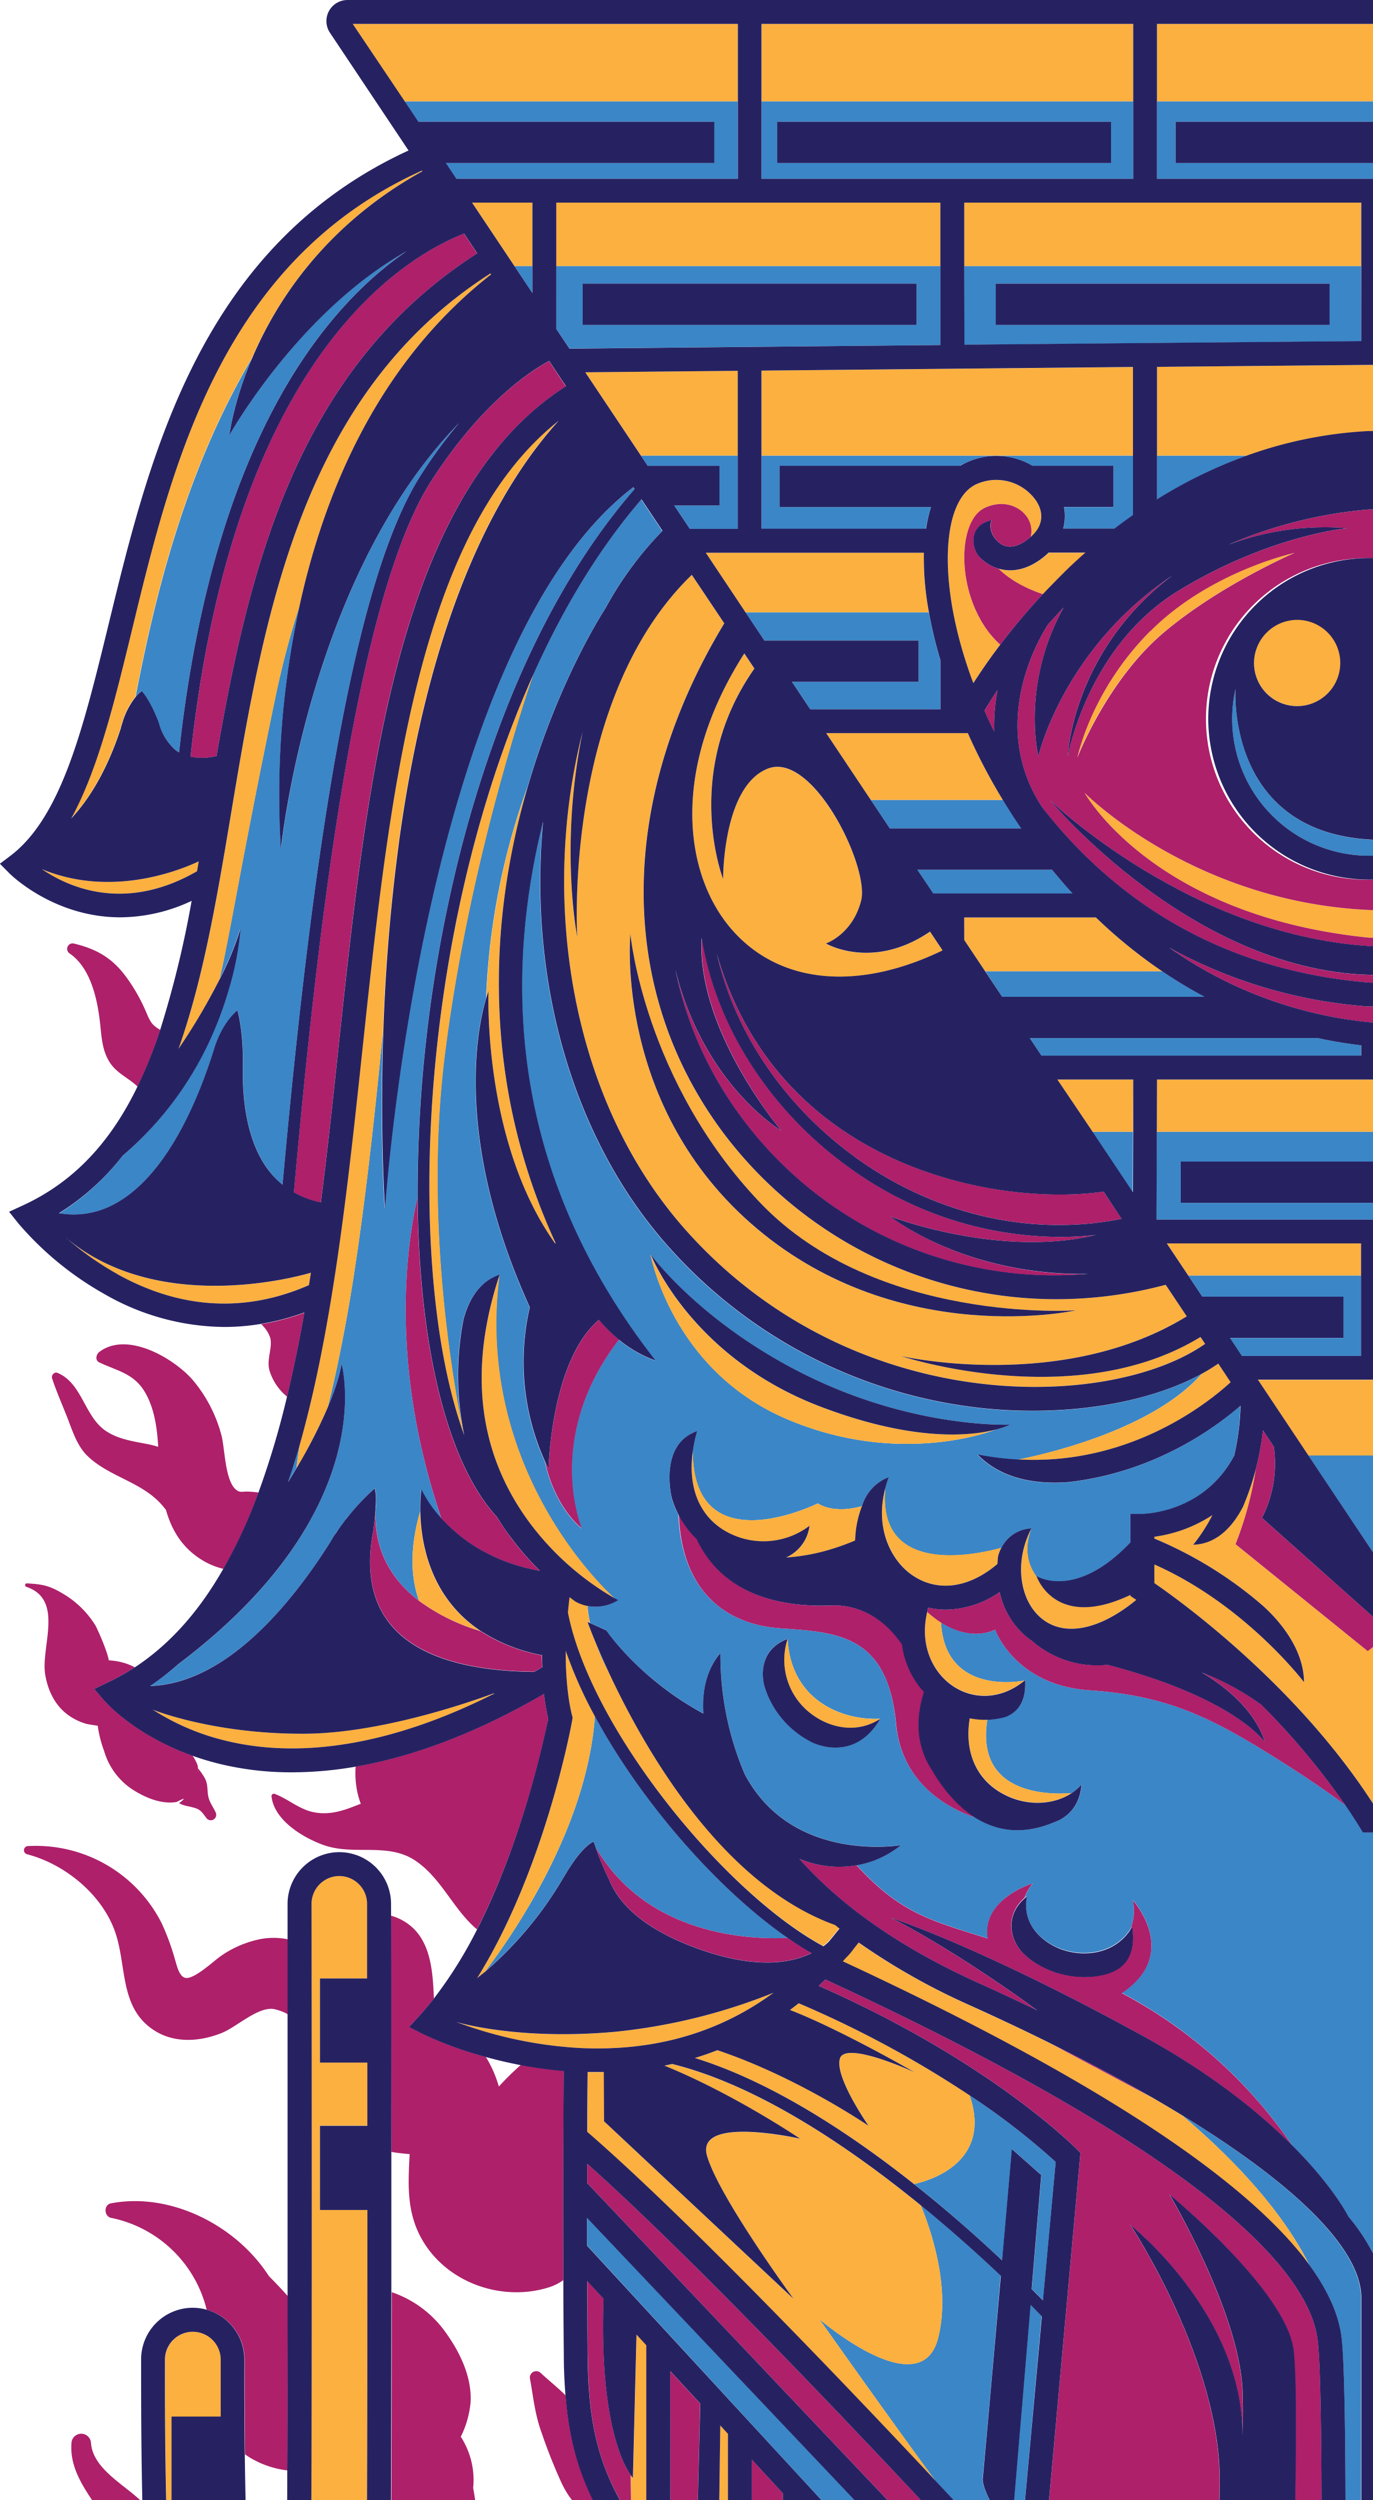 <svg xmlns="http://www.w3.org/2000/svg" viewBox="0 0 380.45 692.78"><defs><style>.cls-1{fill:#3b86c7;}.cls-2{fill:#fbb040;}.cls-3{fill:#ae206a;}.cls-4{fill:#262262;}</style></defs><title>owl</title><g id="illustration"><g id="color_4" data-name="color 4"><path class="cls-1" d="M39.24,191.48s2.27,2.27,4.72,8.73h0a14.87,14.87,0,0,0,4.73,7.62,8.27,8.27,0,0,0,.93.61c9.54-87.36,41.16-123.88,63.1-138.89-30.2,17-49.15,51-49.15,51s1-9,6.3-21.35c-19.45,32.83-27.51,69.28-32.29,93.83A7.52,7.52,0,0,1,39.24,191.48Z"/><path class="cls-1" d="M342.34,190.91a37.9,37.9,0,0,0,37,46.2h4.41a37.92,37.92,0,0,0,18.15-71.22A40.82,40.82,0,0,1,412.68,180c9.19,19.11,6.43,55.14-33.28,52.66C340.29,230.17,342.27,192.05,342.34,190.91Z"/><path class="cls-1" d="M377.14,636.74c0-13.36-17.82-31.18-49.6-50.6,1.77,1.48,3.61,3.08,5.55,4.83,16.56,15,25.18,27.54,29.67,36.54,5.07,6.94,8.06,13.55,8.9,19.81,2.58,19.15.13,173,0,179.54l-.13,8.11L162.7,614.52c0,2.5,0,5.07,0,7.69l214.43,233Z"/><path class="cls-1" d="M165.13,455.47a62.92,62.92,0,0,0,3.54,8C167.24,460.37,166.05,457.67,165.13,455.47Z"/><path class="cls-1" d="M387.26,614.19s4-8.17,15.54-19.72A131.88,131.88,0,0,1,450,552.28C433.6,541.36,447,526.54,447,526.54a13.19,13.19,0,0,0,.79,8.17c4.6,6.88,13.11,7.62,19.31,5.3,5.23-2,10.81-7,9.33-14.59.2.16.37.32.55.48a12.94,12.94,0,0,0-2.29-4s14.28,4.3,12.49,15.28c15.68-5,24-6.83,36.35-20.32a26.63,26.63,0,0,1-12.25-5.58s30.11,5.23,43.27-19.64a83.85,83.85,0,0,0,6.75-33.57c4.1,4.81,5.1,10.94,4.73,16.76,2.08-1.12,4-2.29,5.86-3.48,14.1-9.16,21.07-19.61,21.07-19.61h0l4.42-2a36.42,36.42,0,0,0,.7-4.71,11.87,11.87,0,0,1-8.49-1.61s.39-.19,1-.55l-.07,0s39.07-34,31.88-89.62l.07.12a.56.56,0,0,1,0-.12c5.91,1.93,8.69,7.48,10,12.38a81.46,81.46,0,0,1-.2,32.14c0-.06,0-.14.07-.21,3.24-15.79,10.88-60.09,5.28-105-7-56-24.59-105.75-24.59-105.75l.06.1c-8.16-18.19-18.11-34.76-29.92-48.48l-5.83,8.73a97.81,97.81,0,0,1,15.8,21.46c1.66,2.58,13.4,21.31,21.61,49.68a194.23,194.23,0,0,1,11.38,58.17c2,6.68,8,32.34-6.23,71.55-.24.66-.48,1.33-.73,2q-2.22,5.92-5.08,12.25A66.94,66.94,0,0,1,609.86,405c-2.9,13.09-10.2,18.49-10.2,18.49s10.69-25.15-10.29-52.27A34.58,34.58,0,0,1,579.25,377c32.26-41.22,43.48-88.19,33.35-139.59-.66-3.35-1.4-6.61-2.19-9.77.34,3.67.58,7.38.7,11.13,1.29,41.23-11.68,80.17-35.59,106.82A135.5,135.5,0,0,1,488,390.25a131.33,131.33,0,0,1-13.22.66c-18.08,0-35-3.71-46.93-10.3,13.5,15.34,42.47,22.12,50.86,23.8A78.43,78.43,0,0,0,490,403c-7,7.27-17.24,8.27-25.1,7.68-23.69-2.66-40.49-14.85-47.77-21.17a70,70,0,0,0,1.71,13.81c8.34,15.85,24.8,16.15,25.49,16.16h3.31v7.92c15.3,16.13,26,9.31,26,9.31l-.08.22c2.38-3.22,3.64-7.74,1.44-13.43l.06.07,0-.07a9.77,9.77,0,0,1,8.34,5.37c6.42,1.78,34.51,8.2,32.12-16.65v0a28.6,28.6,0,0,0-.93-2.9,12.26,12.26,0,0,1,7.42,8h0l0,.06c8.15,2.26,12.17-.78,12.17-.78s34.6,17.24,34.68-14.53h0a40.7,40.7,0,0,0-1.17-5.47c10.46,3.56,7.24,17.72,7,18.61a25.7,25.7,0,0,1-1.87,4.63c-.94,21.59-13.66,30.35-28.2,31.36-16,1.1-29.78,1.79-32.12,26.46-1.54,16.22-13.73,23.14-21.91,26a23,23,0,0,1-6.54,2.85c-4.39,1.12-9.49.9-15.31-1.54a14.78,14.78,0,0,1-1.37-.58l0,0h0c-3.3-1.67-5.82-4.76-6.23-9.86a13.47,13.47,0,0,0,2.78,2.38c6.29.48,26.68.47,23.32-20.38a21.86,21.86,0,0,1-4.91-.74c-2.94-1.07-5.91-3.75-5.54-10.26l.26.19c1,.2,22,4.13,23-16.13-8.77,5.61-15,2-15,2S479.72,467,459,468.36s-32.81,7.26-48,16.55c-14.11,8.63-21.76,14.44-22.76,15.21-1.71,2.49-3.36,5-4.92,7.62h-5.68c-1.55-2.59-3.19-5.1-4.88-7.58-.7-.54-8.38-6.41-22.82-15.25-15.17-9.29-27.21-15.17-48-16.55s-26.19-16.82-26.19-16.82-6.21,3.61-15-2c1.1,20.58,22.75,16.19,23.08,16.13l.24-.19c.37,6.51-2.6,9.19-5.54,10.26a21.94,21.94,0,0,1-4.94.74c-3.35,20.88,17.1,20.86,23.36,20.38a14,14,0,0,0,2.78-2.38c-.42,5.1-2.94,8.19-6.23,9.86h0l-.05,0a12.79,12.79,0,0,1-1.37.58c-5.82,2.44-10.92,2.66-15.31,1.54a23.08,23.08,0,0,1-6.51-2.83c-8.18-2.84-20.41-9.76-22-26C246,453,232.17,452.28,216.18,451.18c-14.55-1-27.28-9.78-28.2-31.41a26.2,26.2,0,0,1-1.85-4.58c-.21-.89-3.43-15.05,7-18.61a38.67,38.67,0,0,0-1.19,5.55c.15,31.64,34.68,14.44,34.68,14.44s4,3.05,12.2.77c0,0,0,0,0,0h0a12.26,12.26,0,0,1,7.42-8,30.55,30.55,0,0,0-.94,3c-2.33,24.79,25.79,18.33,32.14,16.56a9.78,9.78,0,0,1,8.34-5.36c-2.21,5.74-.91,10.28,1.51,13.5a2.27,2.27,0,0,1-.11-.29s10.7,6.82,26-9.31v-7.92h3.3c.7,0,17.15-.31,25.49-16.16a69.23,69.23,0,0,0,1.71-13.81c-7.28,6.32-24.08,18.51-47.76,21.17-7.87.59-18.1-.41-25.11-7.68a78.34,78.34,0,0,0,11.32,1.42c8.4-1.69,37.32-8.46,50.84-23.77-12,6.57-28.83,10.27-46.89,10.27a131.13,131.13,0,0,1-13.21-.66,135.5,135.5,0,0,1-87.55-44.67c-23.9-26.65-36.87-65.59-35.58-106.82.11-3.75.35-7.46.69-11.13-.79,3.16-1.53,6.42-2.19,9.77-10.13,51.4,1.1,98.37,33.36,139.59a34.38,34.38,0,0,1-10.14-5.79c-21,27.13-10.3,52.29-10.3,52.29s-7.34-5.43-10.23-18.6a66.93,66.93,0,0,1-4.18-42.67c-1.91-4.21-3.59-8.3-5.07-12.25-.26-.67-.5-1.34-.74-2-14.11-39-8.32-64.62-6.26-71.45a194.18,194.18,0,0,1,11.51-58.61v0c8.2-28.19,19.85-46.79,21.51-49.36a97.52,97.52,0,0,1,15.81-21.46l-5.83-8.73c-11.8,13.7-21.74,30.23-29.89,48.38,0,0-17.6,49.72-24.59,105.75-5.58,44.76,2,88.89,5.24,104.85l.14.39a81.26,81.26,0,0,1-.21-32.14c1.32-4.9,4.1-10.45,10-12.38-7.18,55.58,31.88,89.62,31.88,89.62l1,.53A11.88,11.88,0,0,1,162.8,445a36.53,36.53,0,0,0,.7,4.7l4.41,2,.06,0s7,10.45,21.07,19.61c1.83,1.19,3.79,2.36,5.86,3.48-.37-5.82.63-11.95,4.74-16.76a83.85,83.85,0,0,0,6.74,33.57c13.17,24.87,43.27,19.64,43.27,19.64a26.52,26.52,0,0,1-12.27,5.58c12.35,13.49,20.67,15.29,36.35,20.31-1.79-11,12.48-15.27,12.48-15.27a13,13,0,0,0-2.29,4c.19-.17.37-.34.58-.51-1.48,7.63,4.1,12.63,9.33,14.59,6.16,2.31,14.61,1.59,19.23-5.17a13.2,13.2,0,0,0,.85-8.3s13.37,14.82-3.06,25.74A131.69,131.69,0,0,1,358,594.4c11.61,11.59,15.62,19.79,15.62,19.79h0a53.75,53.75,0,0,1,6.82,10.1,54.24,54.24,0,0,1,6.82-10.1ZM543,393.14c-31.84,13.64-58,3-58,3h0a19.93,19.93,0,0,1-4-1.38s25.81,1.18,55.58-13.25c25-12.13,39.08-27.83,42.91-32.52l1.06-1.38v0l0,0,0,.11C580.18,349.77,573.79,380,543,393.14Zm-26,83.1h0c10.68.52,24.77-5.13,25.65-22.16l0,.05s0,0,0-.05c6.36,2.37,7.62,7.95,6.51,12.79a25.07,25.07,0,0,1-1.56,4.1c-.09.17-.18.34-.26.51a25.92,25.92,0,0,1-11.79,11.44c-2.51,1.08-12.14,4.28-18.54-6.62l-.06-.06ZM180.28,347.6l.49.64c2.71,3.45,16.88,20.37,43.5,33.26,29.78,14.43,55.58,13.25,55.58,13.25a19.62,19.62,0,0,1-4,1.38s-26.2,10.65-58-3S180.28,347.6,180.28,347.6Zm45.06,135.32a26.3,26.3,0,0,1-4.41-2.69,25.77,25.77,0,0,1-7.38-8.75c-.08-.17-.17-.34-.26-.51a25.07,25.07,0,0,1-1.56-4.1c-1.1-4.84.15-10.42,6.51-12.79.88,17,15,22.69,25.67,22.16C237.52,487.22,227.86,484,225.34,482.92Z"/><path class="cls-1" d="M156.08,520.31h0c.34-.59.67-1.14,1-1.66.64-1,1.24-1.95,1.81-2.75s1.08-1.49,1.56-2.08c.12-.15.24-.27.35-.41,2.42-2.84,3.7-3.14,3.7-3.14h0s.22.64.58,1.63h0c14.26,24.41,42.46,25.58,53.21,25.07-19.25-13.31-40.58-37.57-53.44-61.4-2.18,30.08-21.39,58.76-30.43,70.72A102.41,102.41,0,0,0,156.08,520.31Z"/><path class="cls-1" d="M82.73,401.3q-1.41,4.88-3,9.43,1.26-2,2.39-3.94l.94-6.89C83,400.37,82.86,400.84,82.73,401.3Z"/><path class="cls-1" d="M110.51,233.3v0Z"/><path class="cls-1" d="M91.66,427.11h0l0-.06,1.14-1.84c.32-.49.64-1,1-1.44.65-.94,1.3-1.83,1.94-2.67.33-.42.65-.83,1-1.22a59.25,59.25,0,0,1,7.15-7.52h0a13.35,13.35,0,0,1,.29,4c0,.52,0,1.12-.07,1.77h0c-.61,11.86,4.83,19.94,12,25.44-2.25-6.35-2.67-14.44.3-24.7a39.55,39.55,0,0,1,.31-6.2,33.44,33.44,0,0,0,5.57,8.07c-14.27-42.12-9.8-74.87-6.6-88.8a385.34,385.34,0,0,1,10.35-89.83,340.41,340.41,0,0,1,13.25-43.18v0h0c8.44-21.91,20.21-44.64,36.51-63.36l-.35-.53c-58.34,44.54-68.85,199.91-68.85,199.91s-1.48-20.43-.46-49.55c-2.49,26.07-5.93,56.79-10,79.38-1.93,10.64-3.73,18.88-5.36,25.28,3.5-8.26,3.82-12.19,3.82-12.19s11.68,40.47-45.32,83.37h0a72,72,0,0,1-7.63,5.89C63.12,466.45,81.35,443.48,91.66,427.11Z"/><path class="cls-1" d="M31.67,333.66c14.47-7.67,23.21-28.84,27.49-42.39,2.32-8.12,6.66-11.3,6.66-11.3s1.63,5.43,1.51,15.08v.07c-.22,9.06.91,20.5,6.7,28.6a24,24,0,0,0,4.26,4.54c9.78-108.73,22-171.33,38.45-196.81a139.61,139.61,0,0,1,10.48-14.25C85.41,160,77.87,235.28,77.87,235.28A245.84,245.84,0,0,1,83,167.87a249,249,0,0,0-6.81,25.87c-9.5,45.72-12.56,65.84-15.38,77.57a84.48,84.48,0,0,0,5.77-14,81.2,81.2,0,0,1-3.07,16.26,101.81,101.81,0,0,1-4.24,12A92.82,92.82,0,0,1,34,320.21h0a67.2,67.2,0,0,1-17.6,16A23.56,23.56,0,0,0,31.67,333.66Z"/><path class="cls-1" d="M211,49.53H314V28.07H211Zm96.83-15.8V45.17H215.35V33.73Z"/><polygon class="cls-1" points="115.84 33.73 197.84 33.73 197.84 45.17 123.48 45.17 126.38 49.53 204.42 49.53 204.42 28.07 112.06 28.07 115.84 33.73"/><path class="cls-1" d="M377.14,73.71H267.19V95.55l110-1ZM368.42,90H275.91V78.59h92.51Z"/><polygon class="cls-1" points="147.53 81.2 147.53 73.71 142.53 73.71 147.53 81.2"/><path class="cls-1" d="M260.57,95.61V73.71H154.14v17.4l3.65,5.47Zm-99.11-17H254V90h-92.5Z"/><path class="cls-1" d="M320.59,138.39a129.9,129.9,0,0,1,25-12.15h-25Z"/><path class="cls-1" d="M258,140.5H216V129.06h50.09a16.5,16.5,0,0,1,1.6-.87,19.65,19.65,0,0,1,18.34.87h22.48V140.5H294.84a13,13,0,0,1-.21,6h14.2q2.49-1.9,5.14-3.78V126.24H211v20.3h45.52A38.69,38.69,0,0,1,258,140.5Z"/><polygon class="cls-1" points="179.47 129.06 199.36 129.06 199.36 140.07 186.82 140.07 191.14 146.54 204.42 146.54 204.42 126.23 177.59 126.23 179.47 129.06"/><path class="cls-1" d="M211.8,177.49h42.74v11.44h-35.1l5.07,7.61h36.06V183a116.63,116.63,0,0,1-3.19-13.3H206.57Z"/><path class="cls-1" d="M258.61,247.61h38.62c-2-2.23-4-4.44-5.72-6.6H254.2Z"/><path class="cls-1" d="M246.56,229.56H283c-1.87-2.73-3.57-5.39-5.1-7.92H241.27Z"/><path class="cls-1" d="M288.58,292.51h88.56v-2.87q-6.19-.72-12-2H285.34Z"/><path class="cls-1" d="M277.7,276.21h56.11a128.69,128.69,0,0,1-11.79-7.1H273Z"/><polygon class="cls-1" points="313.85 330.37 313.91 313.59 302.65 313.59 313.85 330.37"/><polygon class="cls-1" points="340.8 370.75 344.12 375.72 377.14 375.72 377.14 353.42 329.24 353.42 333.16 359.3 372.24 359.3 372.24 370.75 340.8 370.75"/><path class="cls-1" d="M260,647.63c-4.69,19.3-32.95-5-32.95-5s19.05,27,32.13,44.75c6.87,7.33,12.87,13.8,17.51,18.82A3.65,3.65,0,0,0,283,704l5.63-62.22c-.81-.85-1.86-1.92-3.12-3.19l-5.38,63.87s-8.41-11.86-7.86-16c.31-2.32,2.88-31.27,5-55.92-5.91-5.6-13.49-12.45-22.14-19.51C258.47,619.19,263.26,634.3,260,647.63Z"/><path class="cls-1" d="M253.28,605.17c9.48,7.5,17.85,15,24.43,21.16,1.49-17,2.7-30.86,2.7-30.86l8.15,7.22-2.66,31.57c1.18,1.18,2.23,2.25,3.14,3.18l3.48-38.39a193.68,193.68,0,0,0-23.84-18.44C275.11,599.43,257.11,604.35,253.28,605.17Z"/><path class="cls-1" d="M380.43,28.07H320.59V49.53H440.31V28.07H380.43Zm3.33,5.66h51.41V45.17H325.73V33.73h58Z"/><path class="cls-1" d="M380.43,313.59h-59.9l-.09,24.34h120l-.08-24.34H380.43Zm3.33,8.27h50V333.3H327.17V321.86h56.59Z"/><polygon class="cls-1" points="380.43 403.29 362.53 403.29 380.45 430.14 398.38 403.29 380.45 403.29 380.43 403.29"/></g><g id="color_3" data-name="color 3"><path class="cls-2" d="M203,257.86c13.18,14.87,34.75,16.85,58.18,5.53l-3.48-5.21c-16,10.88-28.84,3.29-28.84,3.29s7.36-2.47,9.75-11.85S225.19,208.08,212.69,213s-12.34,30.52-12.34,30.52S188.8,214,209,185.25l-2.79-4.18C185.64,213.3,189.5,242.62,203,257.86Z"/><polygon class="cls-2" points="313.91 313.59 313.96 299.13 293 299.13 302.65 313.59 313.91 313.59"/><path class="cls-2" d="M320.59,101.66v24.58h25a117,117,0,0,1,33.58-6.76h4.75a116.68,116.68,0,0,1,33.59,6.76h22.79V101.66l-59.86-.56Z"/><rect class="cls-2" x="211.03" y="6.62" width="102.94" height="21.45"/><polygon class="cls-2" points="204.42 28.07 204.42 6.62 97.74 6.62 112.06 28.07 204.42 28.07"/><rect class="cls-2" x="267.19" y="56.14" width="109.95" height="17.57"/><polygon class="cls-2" points="313.97 101.72 211.03 102.69 211.03 126.23 313.97 126.23 313.97 101.72"/><path class="cls-2" d="M277.86,221.64a160.86,160.86,0,0,1-9.68-18.49H228.93l12.34,18.49Z"/><path class="cls-2" d="M322,269.11a138.22,138.22,0,0,1-18.34-14.88H267.19v6.24l5.77,8.64Z"/><path class="cls-2" d="M416.9,418.26l1.39,8L379,457.52l-36.68-29.64A96.62,96.62,0,0,0,348,407a74.86,74.86,0,0,1-3.58,10.54c-2.7,5.19-7.05,10.28-13.78,10.49a48.77,48.77,0,0,0,5.32-8.22,38.81,38.81,0,0,1-16.08,6v.5a111.3,111.3,0,0,1,29.74,18.33c3.69,3.27,11.65,11.48,11.73,21.47-.17-.23-16.35-21.5-41.47-32.62v5.17c7.36,5.06,39.36,28.21,60.6,61.13,21.24-32.92,53.24-56.07,60.6-61.13V433.5c-25.12,11.12-41.3,32.39-41.47,32.62.09-10,8-18.2,11.74-21.47a111.23,111.23,0,0,1,29.73-18.33v-.5a38.73,38.73,0,0,1-16.07-6,48.42,48.42,0,0,0,5.31,8.22C423.87,427.83,419.62,423.19,416.9,418.26Z"/><polygon class="cls-2" points="377.14 344.54 323.31 344.54 329.24 353.42 377.14 353.42 377.14 344.54"/><path class="cls-2" d="M101.81,612.36H88.66V589H101.8c0-6,0-11.89,0-17.51H88.66V548.21h13.11c0-8.25,0-15.32,0-20.67A7.72,7.72,0,0,0,94,519.83h0a7.72,7.72,0,0,0-7.71,7.73c.06,39,.2,168.25-.26,192.3-.19,10-5.74,13.7-10.87,13.83-5.76.07-11.91-4.24-12.59-14.21-.52-7.75-.86-17.09-1.08-26.56h-14V669.6H61.19c0-6,0-11.37,0-15.75a7.74,7.74,0,0,0-7.63-7.74h-.09a7.72,7.72,0,0,0-7.73,7.69c0,16.19.09,46.38,1.47,66.73,1.34,19.65,15.32,28.6,27.74,28.6h.63c12.61-.31,25.57-10.35,25.93-29C101.75,706.12,101.81,658.2,101.81,612.36Z"/><path class="cls-2" d="M161.44,202.75c-11.51,44.71-4.41,101.31,28.87,138.41,46.5,51.85,117.27,49.62,143.61,31.19l-1.28-1.91c-34.75,21.3-83,5.28-83,5.28s44.62,10.27,79.19-11L323,356a117.64,117.64,0,0,1-30.27,4,115.54,115.54,0,0,1-91.94-45.57c-29.95-39.59-29.94-92.43-.13-141.71l-9-13.44c-35.78,34.61-31.76,100.27-31.76,100.27S154.93,234.46,161.44,202.75Zm13.2,56.06s3.86,40.81,36,74.49,87.49,29.78,87.49,29.78-48.71,10.8-88.41-22.64S174.64,258.81,174.64,258.81Z"/><polygon class="cls-2" points="383.76 382.34 380.45 382.34 380.45 382.34 377.14 382.34 348.54 382.34 362.53 403.29 380.43 403.29 380.45 403.29 398.38 403.29 412.36 382.34 383.76 382.34"/><polygon class="cls-2" points="204.42 126.23 204.42 102.75 162.18 103.15 177.59 126.23 204.42 126.23"/><polygon class="cls-2" points="383.76 299.13 380.45 299.13 380.45 299.13 377.14 299.13 320.58 299.13 320.53 313.59 380.43 313.59 380.45 313.59 440.38 313.59 440.33 299.13 383.76 299.13"/><path class="cls-2" d="M289,164.66c1.82-1.95,3.73-3.93,5.77-5.92,1.88-1.82,3.9-3.69,6-5.58H290.59c-.18.17-.34.34-.52.5-4.91,4.37-9.64,5-13.38,3.94C280.46,161.34,285.58,163.53,289,164.66Z"/><path class="cls-2" d="M287.09,138.77a13.43,13.43,0,0,0-16.58-4.57c-2.7,1.25-4.76,3.91-6.13,7.93-3.21,9.41-2.38,26.67,5.31,47.18,1-1.59,2.27-3.46,3.74-5.55,1.11-1.59,2.37-3.31,3.74-5.12-12.28-11-12.63-34-4.26-37.93,7.48-3.47,14.23,2.26,12.63,8.12l.13-.11C290,144.83,288.43,140.82,287.09,138.77Z"/><path class="cls-2" d="M257.38,169.66a81.77,81.77,0,0,1-1.4-16.5H195.56l11,16.5Z"/><polygon class="cls-2" points="142.53 73.71 147.53 73.71 147.53 56.14 130.8 56.14 142.53 73.71"/><path class="cls-2" d="M359.48,195.66a12,12,0,1,0-12-11.95A12,12,0,0,0,359.48,195.66Z"/><rect class="cls-2" x="154.14" y="56.14" width="106.43" height="17.57"/><path class="cls-2" d="M55.07,238.68c-5.3,2.5-24.28,10.16-43.47,2.14,7.19,4.93,22.88,12.16,43,.59C54.76,240.5,54.92,239.59,55.07,238.68Z"/><polygon class="cls-2" points="380.43 28.07 380.45 28.07 440.31 28.07 440.31 6.62 384.68 6.62 380.45 6.62 380.45 6.62 375.76 6.62 320.59 6.62 320.59 28.07 380.43 28.07"/><path class="cls-2" d="M165.33,574.21c-.85,0-1.67,0-2.49,0,0,3.39-.07,9.14-.1,16.58,26.39,22.85,68.65,67,96.46,96.62-13.08-17.79-32.13-44.75-32.13-44.75s28.26,24.31,32.95,5c3.24-13.33-1.55-28.44-4.82-36.51-19.75-16.11-45.1-33.31-68.94-39.2-.72.16-1.43.32-2.14.46,19.37,7.88,37.58,20.24,37.58,20.24s-29-6.62-25.79,4.69,24,39.7,24,39.7L167.38,587.8V574.19Z"/><path class="cls-2" d="M86.15,352.67s-41,12.73-67.68-9.53a83.61,83.61,0,0,0,14.08,9.93c17.55,9.73,35.4,10.73,53.06,3C85.79,355,86,353.82,86.15,352.67Z"/><path class="cls-2" d="M84,480.4c-25,.07-41.54-6.63-41.59-6.65a65.65,65.65,0,0,0,20.16,8.58c21.59,5.27,47.1.75,74.46-13.06l-.28,0C128.47,472.25,104.39,480.35,84,480.4Z"/><path class="cls-2" d="M160.25,567.46c20.68,1.08,38.78-4.06,54.1-15.3A160.46,160.46,0,0,1,170.55,563c-26.71,2.43-43.46-2.51-44.17-2.73A115.91,115.91,0,0,0,160.25,567.46Z"/><path class="cls-2" d="M192.59,570.25c21.27,6.59,42.94,20.85,60.69,34.92,3.83-.82,21.83-5.74,15.4-24.56a293.19,293.19,0,0,0-47.37-25.53c-.8.64-1.6,1.26-2.41,1.86,14.12,5.46,34.5,17.27,34.5,17.27s-19.16-8.88-20.68-3.78,8,18.61,8,18.61-19.82-13.57-41.9-20.95C196.74,568.91,194.66,569.62,192.59,570.25Z"/><path class="cls-2" d="M226.66,416.57s-34.53,17.2-34.68-14.44c-1.33,9.46,1.45,17.13,8,21.51a21.09,21.09,0,0,0,24.33-.83,11.08,11.08,0,0,1-6.51,8.79,54.84,54.84,0,0,0,12.53-2.31c2.28-.69,4.28-1.44,5.91-2.11l.71-.3a28.44,28.44,0,0,1,1.9-9.54C230.69,419.62,226.66,416.57,226.66,416.57Z"/><path class="cls-2" d="M245.35,412.29c-3,11,1.56,20.15,7.54,24.21,7,4.73,15.67,3.52,23.51-3.16,0-.74.1-1.47.2-2.21a11.57,11.57,0,0,1,.89-2.28C271.14,430.62,243,437.08,245.35,412.29Z"/><path class="cls-2" d="M285.83,423.49c-4.8,9.13-3.41,20.21,3.16,25.22,6.34,4.84,15.85,2.78,25.89-5.42l-.15-.1-1.49-1v-.27c-19.3,9.18-25.08-2.9-25.9-4.95C284.92,433.77,283.62,429.23,285.83,423.49Z"/><path class="cls-2" d="M217.83,393.14c31.85,13.64,58,3,58,3-6.82,1.75-22.59,3.49-48.49-6.35-36-13.69-47.11-42.18-47.11-42.18S186,379.49,217.83,393.14Z"/><path class="cls-2" d="M180.28,347.6l.49.64Z"/><path class="cls-2" d="M134.74,276.52c.37-1.21.62-1.84.62-1.84s-1.78,41.51,18.47,69.94a1.74,1.74,0,0,0,.1-.19c-18.91-41-17.7-80.2-12.07-108.55,1.25-6.34,2.75-12.33,4.39-17.95v0A194.18,194.18,0,0,0,134.74,276.52Z"/><path class="cls-2" d="M138.44,353.23c-8.75,26.41-5.94,49.55,8.36,68.8a78.11,78.11,0,0,0,23.52,20.82S131.26,408.81,138.44,353.23Z"/><path class="cls-2" d="M218.24,454.08A18.73,18.73,0,0,0,224.93,475c4.65,3.54,12.08,5.73,19,1.28C233.23,476.77,219.12,471.12,218.24,454.08Z"/><path class="cls-2" d="M260.75,449.54a29.53,29.53,0,0,1-3.82-2.94c-2.25,9.64,1.91,16.81,6.69,20.23,6.14,4.41,14,3.94,20.21-1.16C283.5,465.73,261.85,470.12,260.75,449.54Z"/><path class="cls-2" d="M273.59,476.48l-.76,0a21.86,21.86,0,0,1-4.11-.41c-1.54,9.2,1.76,16.88,9.19,20.93,6.29,3.43,13.85,3.22,19-.17C290.69,497.34,270.24,497.36,273.59,476.48Z"/><path class="cls-2" d="M159.31,443.61c-.51-.37-1-.77-1.57-1.18h0q-.27,2.19-.45,4.26c6.28,32.2,43.34,77.71,70.8,92.48a15.64,15.64,0,0,0,1.51-1.31c1-1.16,2-2.37,2.93-3.59l-1.22-1c-31.6-11.43-52.94-49.06-62.64-69.85a62.92,62.92,0,0,1-3.54-8c-1.6-3.85-2.42-6.15-2.42-6.15l0,0,.74.34a36.53,36.53,0,0,1-.7-4.7A11.12,11.12,0,0,1,159.31,443.61Z"/><path class="cls-2" d="M123.26,292.51c7-56,24.59-105.73,24.59-105.75C123.39,241.21,115,310.21,120.68,361c1.59,14.19,4.25,26.42,7.82,36.35C125.23,381.4,117.68,337.27,123.26,292.51Z"/><path class="cls-2" d="M139.31,198.93v0h0Z"/><path class="cls-2" d="M145.74,115.63l0,0h0Z"/><path class="cls-2" d="M96.15,364.74c4.09-22.59,7.53-53.31,10-79.38a521.8,521.8,0,0,1,4.34-52.06v-.05c5.77-42.15,18.21-87.83,44.22-116.64-39.1,31-46.86,103.78-54.38,174.37-4,37.84-8.2,76.94-17.24,108.92l-.94,6.89A143.38,143.38,0,0,0,90.79,390C92.42,383.62,94.22,375.38,96.15,364.74Z"/><path class="cls-2" d="M83,167.87C89.89,136.41,104.7,100.59,136.1,76l-.18-.26c-52.47,33.51-62.76,95-71.85,149.44-3.89,23.31-7.7,46-14.59,65.4a170,170,0,0,0,10.14-16.85L60,273l.84-1.67c2.82-11.73,5.88-31.85,15.38-77.57A249,249,0,0,1,83,167.87Z"/><path class="cls-2" d="M117,47.45l-.12-.18c-55.54,25-69.28,81.54-80.35,127.09-4.95,20.38-9.45,38.85-16.89,52.44,7.1-7.58,11.39-17.66,13.81-25.17h0c0-.06,0-.11,0-.16q.3-.9.54-1.74a21.1,21.1,0,0,1,3.51-6.68c4.78-24.55,12.84-61,32.29-93.83C76.56,83.52,90.09,62.39,117,47.45Z"/><path class="cls-2" d="M116.13,443.57a55.25,55.25,0,0,0,17,8.37c-14.15-9.38-16.59-24.59-16.74-33.07C113.46,429.13,113.88,437.22,116.13,443.57Z"/><path class="cls-2" d="M333.09,591c-1.94-1.75-3.78-3.35-5.55-4.83q-3.9-2.39-8.07-4.8c-9.75-5.19-19.79-10.53-28.67-15.27q-10.57-5.24-22.24-10.5a183.36,183.36,0,0,1-30.72-17.35L236.46,540a16,16,0,0,1-2,2.36q-.48.57-1,1.11c68.29,31.74,111.55,59.92,129.24,84.08C358.27,618.51,349.65,605.93,333.09,591Z"/><path class="cls-2" d="M164.84,475.58a120.25,120.25,0,0,1-8.08-18.15c-.06,11.49,1.68,17.62,1.7,17.71l.22.75-.13.78c-.36,2-7.71,41.53-26.33,71.43q1.13-.9,2.19-1.8C143.45,534.34,162.66,505.66,164.84,475.58Z"/><path class="cls-2" d="M300.5,219.66s18.84,34.2,78.93,40.17h2c60.09-6,78.93-40.17,78.93-40.17s-30.2,30.69-79.94,32.53C330.69,250.35,300.5,219.66,300.5,219.66Z"/><path class="cls-2" d="M322.2,175.45c15.57-13.23,36.53-22.29,36.53-22.29s-23.39,5-40,21.69-20.27,35.07-20.27,35.07S306.62,188.69,322.2,175.45Z"/><path class="cls-2" d="M179.11,704.18V649.81l-2.71-2.95-1,39.69a6.73,6.73,0,0,1-.63-.79l.18,12.25C176.19,700,177.58,702.06,179.11,704.18Z"/><path class="cls-2" d="M201.7,731.93V674.35l-2.11-2.3L199,719.32l-3.21-3.94-.31,9.21C197.41,726.92,199.49,729.36,201.7,731.93Z"/><path class="cls-2" d="M282.19,404.41c30.95,1.69,52.6-15.68,58.84-21.4l-3.45-5.17a53,53,0,0,1-4.55,2.8C319.51,396,290.59,402.72,282.19,404.41Z"/></g><g id="color_2" data-name="color 2"><path class="cls-3" d="M72.44,537.25A29,29,0,0,0,61.19,542c-1.89,1.26-7.64,6.81-10,6-1.66-.56-2.22-3.55-2.74-5.17a65.88,65.88,0,0,0-3.69-10,39.06,39.06,0,0,0-37-21.3,1.15,1.15,0,0,0-.31,2.25c10.21,2.64,20.18,10.63,24.1,20.59,3.83,9.74,1.14,21.91,11.34,28.33,5.63,3.54,12.61,3,18.53.62,4.06-1.6,9.92-7.24,14.34-6.65a13,13,0,0,1,4,1.47c0-7.77,0-14.8,0-20.78A19.8,19.8,0,0,0,72.44,537.25Z"/><path class="cls-3" d="M156.22,573.8a118.92,118.92,0,0,1-11.89-1.64,76.15,76.15,0,0,0-6.1,6,32.92,32.92,0,0,0-3.61-8.21,103.41,103.41,0,0,1-17.34-6.3l-3.91-2,2.94-3.23c1.35-1.48,2.65-3,3.92-4.65-.29-7.5-.86-15.92-6.94-20.51a14.66,14.66,0,0,0-4.93-2.44c0,14.67,0,38.94.07,65.45,1.67.3,3.38.47,5.08.61-.39,7.67-.87,15,2.65,22.19,6.39,13,22.33,19,35.93,14.73a14.22,14.22,0,0,0,4-2C156,604.94,156.16,581.9,156.22,573.8Z"/><path class="cls-3" d="M160.44,513.83c-.48.59-1,1.28-1.56,2.08C159.44,515.11,160,514.42,160.44,513.83Z"/><path class="cls-3" d="M158.88,515.91c-.57.8-1.17,1.71-1.81,2.75C157.71,517.62,158.31,516.71,158.88,515.91Z"/><path class="cls-3" d="M150.73,469.34c-20,11.63-37.45,17.6-52.18,20.15a25.42,25.42,0,0,0,.6,7.67,21.66,21.66,0,0,0,.83,2.65c-.31.11-.62.22-.94.35-4,1.59-7.62,2.83-12.06,2-4.1-.81-7.09-3.68-10.91-5.11a.66.66,0,0,0-.84.64c.68,6.63,8.6,11.43,14.31,13.51,8.5,3.1,17.9-.84,25.63,4.42,7.22,4.9,10.44,13.48,17,19C145,509.48,151,481,151.9,476.2A58.94,58.94,0,0,1,150.73,469.34Z"/><path class="cls-3" d="M68.66,413.3c-1.32-.05-2.09.32-3-.33-3.36-2.26-3.32-11.66-4.3-15.27a39.21,39.21,0,0,0-8-15.38c-5.27-6-18.14-13.55-25.83-7.72-.9.69-1.28,2.32,0,2.92,5.07,2.38,9.67,3.08,12.71,8.37,2.6,4.51,3.29,9.89,3.6,15A32.8,32.8,0,0,0,40.1,400c-3.7-.71-7.46-1.32-10.66-3.43-6.11-4-6.56-13.27-13.53-16.17-.85-.35-1.75.68-1.49,1.49,1.28,3.89,3,7.71,4.48,11.55,1.32,3.46,2.58,7.29,5.29,9.94,6.18,6,15.41,7.21,21.05,14.07.24.3.48.59.73.88,1.68,5.94,4.83,11.17,11.13,14.58a20.27,20.27,0,0,0,4.82,1.81,140,140,0,0,0,9.72-21.15C70.65,413.42,69.65,413.33,68.66,413.3Z"/><path class="cls-3" d="M160.44,513.83c.12-.15.24-.27.35-.41h0C160.68,513.56,160.56,513.68,160.44,513.83Z"/><path class="cls-3" d="M72.37,366.92a9.08,9.08,0,0,1,2.5,3.75c.72,2.71-1.06,5.95-.21,9.05A15,15,0,0,0,79.54,387c1.8-7.48,3.38-15.26,4.78-23.24A67.17,67.17,0,0,1,72.37,366.92Z"/><path class="cls-3" d="M67.78,653.86c0,6.85,0,16.22.12,26.21.48.35,1,.69,1.5,1a26.13,26.13,0,0,0,10.27,3.46c0-14.12.07-30.89.08-48.3-1.7-1.9-3.46-3.76-5.25-5.56-9-14-27.18-23.32-43.78-20.14-2,.38-1.92,3.53,0,4A34.32,34.32,0,0,1,57.27,640,14.37,14.37,0,0,1,67.78,653.86Z"/><path class="cls-3" d="M105.8,733.46c3.21,4.16,7.69,7.48,12,10.3a127.27,127.27,0,0,1,14.27,11,1.4,1.4,0,0,0,2,0c7.18-7.81-2.73-19.61-8.48-24.93-.72-.67-1.52-1.38-2.31-2.14a32.83,32.83,0,0,0,3.11-1.63c2,.65,3.94,1.17,5.91,1.73,3.57,2.11,7,4.32,9.6,7.95,9.35,13.19-.56,35.91,16.67,43.55,1.16.51,2.72-.61,1.9-1.9-3.19-5-2.43-11.47-1-17.35,1.46-2.47,2.1-5.36,3-8.06,1.88-5.94,3-11.91,1.8-18.13-2.87-15-14-23.91-26.89-30.4-1.4-.71-3-1.37-4.55-2.17a18.41,18.41,0,0,1-.55-2.81,82.17,82.17,0,0,0-1.17-9.09,21.92,21.92,0,0,0-2.61-12.8,8.24,8.24,0,0,0-.83-1.36,26.9,26.9,0,0,0,2.72-9.48c.43-6.93-2.85-13.81-6.84-19.36a30.21,30.21,0,0,0-15-11.24c0,38-.1,73.35-.33,85.09A41.66,41.66,0,0,1,105.8,733.46Z"/><path class="cls-3" d="M28.94,471.26,26.1,468,30,466.11A64,64,0,0,0,37.36,462a15.33,15.33,0,0,0-3.72-1.42,18.56,18.56,0,0,0-3.5-.52c-.38-2.58-3.32-9.06-3.73-9.72a26.24,26.24,0,0,0-9.12-8.84c-3.74-2.22-5.69-2.53-9.86-2.76-.57,0-.62.78-.13.95,10.58,3.59,3.94,16.67,5.23,24.35.76,4.52,2.82,8.79,6.71,11.42A16.24,16.24,0,0,0,24,477.68c1,.21,2.05.36,3.08.49a32.28,32.28,0,0,0,1.77,7A19.13,19.13,0,0,0,36.94,496c3.52,2.2,7.83,4,12,3.31,2.38-1.26,2.6-1.14.67.34a9.21,9.21,0,0,0,2.67.88c2.89.69,3.08.73,4.88,3.19a1.51,1.51,0,0,0,2.6-1.52c-.79-1.73-1.8-2.86-2.1-4.73s0-3.18-1-4.92A18.85,18.85,0,0,0,54.88,490c.16,1.7.15,1.79,0,.24a4.13,4.13,0,0,0-.56-2.08,7.65,7.65,0,0,0-1-1.69C37.27,480.72,29.32,471.69,28.94,471.26Z"/><path class="cls-3" d="M75.71,755.74h-.79c-15.89,0-32.79-12-34.34-34.77-.56-8.15-.91-17.84-1.13-27.59l-.23-.24c-4.63-4.59-13.35-8.95-14-16.07a2.71,2.71,0,0,0-5.42,0c-.51,7.08,3.77,12.76,7.5,18.35,5,7.5,2.07,16.43,5.71,24.49a23.58,23.58,0,0,0,2,3.48,43.59,43.59,0,0,0,.47,8.4c.93,5.84,3.91,11.37,9,14.63a17.25,17.25,0,0,0,6.72,2.51,28.59,28.59,0,0,0,.72,4.82,23.53,23.53,0,0,0,6,10.83c5.25,5.24,12.37,7.72,19.45,9.31,8.42,1.9,17,3.31,25.18,6a57,57,0,0,1,6.11,2.38l2.18,1.58a45.19,45.19,0,0,0,11.73,10.27c6.35,3.69,13.47,5.94,18.69,11.28a69.58,69.58,0,0,0,9.57,8.58c3,2.09,6.06,3.68,8.11,6.75,4.17,6.24,6.55,13.13,9.67,19.94,2.83,6.17,6.45,11.22,13.41,12.67a2.24,2.24,0,0,0,.93,0l.78-3.77c-10.73-12.45-2.43-29.21-11.44-42.25-2.35-3.41-5.34-5.76-8.56-8.27s-5.72-5.82-8.75-8.7c-5.72-5.47-12.54-8.27-19.57-11.58s-11.19-7.53-15.71-13.61a78.71,78.71,0,0,0-15.64-16.44c-1.66-1.27-3.36-2.48-5.07-3.67A32.59,32.59,0,0,1,75.71,755.74Z"/><path class="cls-3" d="M149.79,657.49a1.77,1.77,0,0,0-2.92,1.71c.92,5.15,1.37,9.82,3.17,14.78a149.15,149.15,0,0,0,5.61,14.12c1.77,3.66,4.07,6.82,7.74,8.81a24,24,0,0,0,4.05,1.57c-6.48-11-9.62-21.15-10.72-34.75C154.53,661.55,152.14,659.68,149.79,657.49Z"/><path class="cls-3" d="M40.62,280.73A48.73,48.73,0,0,0,35.18,271c-3.91-5.45-8.25-8-14.72-9.56a1.52,1.52,0,0,0-1.16,2.76c6,4.12,7.78,13.1,8.49,19.87.34,3.24.55,6.46,2.09,9.4,1.83,3.48,4.65,4.58,7.51,6.95l.74.67a126.5,126.5,0,0,0,6.27-15.72C42.33,284.14,41.76,283.46,40.62,280.73Z"/><path class="cls-3" d="M305.77,330.18c-28.23,4.11-89.94-5.92-107.14-65.84,4.89,21.58,18.62,42,38.26,56.25,22.08,16,48.8,22.16,73.92,17.14Z"/><path class="cls-3" d="M379.08,278.88A134.71,134.71,0,0,1,324,262.59a115.81,115.81,0,0,0,55.7,20.69h3.75a115.81,115.81,0,0,0,55.7-20.69A134.76,134.76,0,0,1,384,278.88Z"/><path class="cls-3" d="M438.32,159.5c27.82,21.11,28.92,50.07,28.92,50.07s-5.37-30.4-30.6-45.84-46.87-17.37-46.87-17.37a76.38,76.38,0,0,1,33,4.59,124.63,124.63,0,0,0-39-9.78h-4.41a124.55,124.55,0,0,0-39,9.78,76.38,76.38,0,0,1,33-4.59s-21.64,1.93-46.87,17.37-30.61,45.84-30.61,45.84,1.11-29,28.93-50.07c-30.38,20.46-37.1,50.07-37.1,50.07s-4.86-19.8,7-41.23q-2.28,2.4-4.33,4.73c-2.81,4.36-16.44,27.74-1.73,50.44,2,2.64,4.28,5.34,6.75,8.06,22,24.29,50.38,38,84.2,40.71h3.89c33.82-2.73,62.15-16.42,84.2-40.71,2.32-2.55,4.43-5.09,6.36-7.58.37-.78.74-1.55,1.09-2.35h.43c12.83-22.1-.13-44.33-2.86-48.57q-2.06-2.32-4.33-4.73c11.89,21.43,7,41.23,7,41.23S468.7,180,438.32,159.5Zm3.81,15.35c16.58,16.64,20.26,35.07,20.26,35.07s-8.13-21.23-23.71-34.47-36.53-22.29-36.53-22.29S425.54,158.2,442.13,174.85Zm18.25,44.81s-18.84,34.2-78.93,40.17h-2c-60.09-6-78.93-40.17-78.93-40.17s30.19,30.69,79.94,32.53C430.18,250.35,460.38,219.66,460.38,219.66Zm-81-65h4.41a44.55,44.55,0,0,1,0,89.09h-4.41a44.55,44.55,0,1,1,0-89.09Zm-60.6,20.21c16.59-16.65,40-21.69,40-21.69s-21,9.06-36.53,22.29-23.72,34.47-23.72,34.47S302.16,191.49,318.75,174.85Zm62.8,95.31c-50.65-.13-90.69-48.52-90.69-48.52s39.6,38.41,90.69,40.61c46.68,2,86.45-36.05,86.45-36.05S432.21,270.3,381.55,270.16Z"/><path class="cls-3" d="M275.48,202.7a53.41,53.41,0,0,1,.94-11.52c-1.71,2.56-2.92,4.55-3.63,5.76C273.3,198.16,274.19,200.16,275.48,202.7Z"/><path class="cls-3" d="M303.65,342.18a91,91,0,0,1-10.17.57A100,100,0,0,1,235,323.27c-21.87-15.86-36.65-39.16-40.55-63.44-1.37,25.78,22.06,53.48,22.06,53.48S195,300.73,187.13,268.67a103.07,103.07,0,0,0,18.93,41.77,107.85,107.85,0,0,0,86.4,43c3,0,6.05-.14,9.09-.39-34.54.45-54.86-16-54.86-16S277,348.71,303.65,342.18Z"/><path class="cls-3" d="M60,209.49c9-51.83,22.12-107.22,72.23-139.26l-3.67-5.49c-18,7.05-64.07,35.7-75.77,145A17.44,17.44,0,0,0,60,209.49Z"/><path class="cls-3" d="M152.15,100.05c-4.44,2.34-18.27,10.94-32.63,33.19-21.22,32.9-31.9,127.53-38.1,197.2a26,26,0,0,0,7.47,2.78c1.82-14.14,3.36-28.59,4.88-42.94,7.35-69,14.94-140.15,52-174.65l0,0h0a78,78,0,0,1,11-8.57Z"/><path class="cls-3" d="M365.1,648.21c-2.4-17.85-28.09-49.62-136.38-99.71-.61.6-1.22,1.2-1.84,1.77,47,20.69,70.43,44.16,71.43,45.18l1.08,1.09-9.78,108.1a10.15,10.15,0,0,1-6.92,8.8,10.62,10.62,0,0,1-3.36.56,10.16,10.16,0,0,1-7.48-3.32c-22.38-24.21-76-81.5-109.14-111.14,0,1.73,0,3.52,0,5.36L365.19,818.63C365.67,785.85,367.28,664.4,365.1,648.21Zm-7.75,99.92v43.93c0,4.87-2.08,7-5.73,2.8l-41-47.32,23.83-9.71c1-6.55,3.12-23.64,3.49-49.58.48-33.78-24.74-71.73-24.74-71.73s31.24,24.63,31.05,58.42h0c.14-4.82.16-9.16,0-12.65-.92-21.69-20.22-54.23-20.22-54.23s32.54,26.66,34.37,43.38S357.35,748.13,357.35,748.13Z"/><path class="cls-3" d="M185.73,712.86c2.88,3.61,6.11,7.49,9.7,11.73l.31-9.21-2.86-3.51L194,666l-8.31-9Z"/><path class="cls-3" d="M167.28,637,162.73,632c0,6.66.07,13.55.13,20.51.18,19.53,3,31.33,12.06,45.49l-.18-12.25C172.63,682.79,166.06,670.74,167.28,637Z"/><path class="cls-3" d="M219.23,743.54l-2.31-3.5V690.88l-8.6-9.35V739.6l.76.88c3.13,3.62,6.49,7.51,10,11.64Z"/><path class="cls-3" d="M272.91,140.71c-8.37,3.88-8,26.89,4.26,37.93a181.07,181.07,0,0,1,11.8-14c-3.39-1.13-8.51-3.32-12.28-7.06a11.86,11.86,0,0,1-4-2.08l-.09-.06a1.79,1.79,0,0,0-.31-.28c-.13-.11-.27-.22-.39-.34-.29-.27-.56-.56-.82-.85-2-2.77-2.43-8.56,3.82-9.83-.91,1.13-.42,4,1.55,5.88,2.4,2.27,5.63,1.84,9.12-1.21C287.14,143,280.39,137.24,272.91,140.71Z"/><path class="cls-3" d="M165.07,511.91h0c.57,1.6,1.52,4.11,2.53,6.4.38.86.77,1.68,1.15,2.42h0c2.22,5.71,8.19,13,23.36,18.74,16.85,6.38,27.06,4.51,32.76,1.69-2.16-1.23-4.37-2.64-6.6-4.19C207.53,537.49,179.33,536.32,165.07,511.91Z"/><path class="cls-3" d="M104.08,418.13h0c-.1,1.59-.28,3.57-.63,6v0c-1.37,6.91-1.71,16,3.08,23.6,6.36,10,20.33,15.24,41.49,15.47L150.2,462c0-1.06-.07-2.17-.07-3.33a47.19,47.19,0,0,1-17-6.7,55.25,55.25,0,0,1-17-8.37C108.91,438.07,103.47,430,104.08,418.13Z"/><path class="cls-3" d="M161.22,423.49s-10.69-25.16,10.3-52.29a40.79,40.79,0,0,1-5.56-5.49,26.91,26.91,0,0,0-5.14,6.16C152.48,385.37,152,407,152,407s-.42-.73-1-2.07C153.88,418.06,161.22,423.49,161.22,423.49Z"/><path class="cls-3" d="M216.18,451.18c16,1.1,29.78,1.79,32.12,26.46,1.55,16.25,13.78,23.17,22,26-5.73-3.59-9.73-9.2-12-13.2a22.51,22.51,0,0,1-2.37-4.7l0-.06h0c-1.67-4.6-2-10.16.16-16.85a24.08,24.08,0,0,1-6.08-13.11c-3.28-4.84-9.4-11-19.33-10.87-12.13.55-29.83-1.8-37.57-18.38a25,25,0,0,1-5-6.72C188.9,441.4,201.63,450.17,216.18,451.18Z"/><path class="cls-3" d="M275.74,451.54s5.42,15.44,26.19,16.82,32.81,7.26,48,16.55c14.44,8.84,22.12,14.71,22.82,15.25a199.87,199.87,0,0,0-23.3-27.84A73,73,0,0,0,333,463.4c15.42,9.12,17.4,19.27,17.4,19.27s-8.09-12.15-43.53-21.4a27.56,27.56,0,0,1-21-6.68h0c-.29-.2-.59-.4-.88-.62A22.12,22.12,0,0,1,277,441.16,26.8,26.8,0,0,1,262.16,446a22.73,22.73,0,0,1-4.94-.55c-.11.41-.2.81-.29,1.2a29.53,29.53,0,0,0,3.82,2.94C269.53,455.15,275.74,451.54,275.74,451.54Z"/><path class="cls-3" d="M310.85,552.28c16.43-10.92,3.06-25.74,3.06-25.74a13.2,13.2,0,0,1-.85,8.3c.21-.31.43-.62.62-1,1.42,10.07-4.14,12.74-9.22,13.61h0a24.15,24.15,0,0,1-4,.32,25.72,25.72,0,0,1-9-1.61,23.56,23.56,0,0,1-6.5-3.65l-.13-.1q-.86-.71-1.62-1.47c-3.54-3.8-4.65-10.36.66-15.06a13,13,0,0,1,2.29-4s-14.27,4.3-12.48,15.27c-15.68-5-24-6.82-36.35-20.31a28.59,28.59,0,0,1-15.9-1.8q17.75,20,49.8,34.47c5,2.27,10.47,4.8,16.15,7.53-24.42-17.79-40.55-25.65-40.55-25.65s23.71,7.5,68.93,32.24c19.72,10.79,33.24,21.78,42.21,30.75A131.69,131.69,0,0,0,310.85,552.28Z"/><path class="cls-3" d="M290.8,566.07c8.88,4.74,18.92,10.08,28.67,15.27Q306.43,573.81,290.8,566.07Z"/><path class="cls-3" d="M122.31,420.74c4.92,5.44,13.48,12.07,27.26,14.54a83.32,83.32,0,0,1-7.91-9.07c-1.34-1.8-2.68-3.75-4-5.86-10.1-11-17.22-31.5-20.3-59a284.79,284.79,0,0,1-1.68-29.44C112.51,345.87,108,378.62,122.31,420.74Z"/><path class="cls-3" d="M379,457.52l39.29-31.3-1.39-8-.39-.72A74.3,74.3,0,0,1,411,396.33l-3,4.52a33,33,0,0,0,3.27,19.74L380.45,448l-30.77-27.41a33,33,0,0,0,3.26-19.74l-3-4.52A76.34,76.34,0,0,1,348,407a96.62,96.62,0,0,1-5.65,20.88Z"/><polygon class="cls-3" points="380.45 437.25 380.45 448 380.45 437.25 380.45 437.25"/></g><g id="color_1" data-name="color 1"><path class="cls-4" d="M224.93,475a18.73,18.73,0,0,1-6.69-20.88c-6.36,2.37-7.61,7.95-6.51,12.79a25.07,25.07,0,0,0,1.56,4.1c.09.17.18.34.26.51a25.77,25.77,0,0,0,7.38,8.75,26.3,26.3,0,0,0,4.41,2.69c2.52,1.08,12.18,4.3,18.57-6.68C237,480.69,229.58,478.5,224.93,475Z"/><path class="cls-4" d="M283.26,541q.76.76,1.62,1.47l.13.1a23.56,23.56,0,0,0,6.5,3.65,25.72,25.72,0,0,0,9,1.61,24.15,24.15,0,0,0,4-.32h0c5.08-.87,10.64-3.54,9.22-13.61-.19.33-.41.64-.62,1-4.62,6.76-13.07,7.48-19.23,5.17-5.23-2-10.81-7-9.33-14.59-.21.17-.39.34-.58.51C278.61,530.63,279.72,537.19,283.26,541Z"/><path class="cls-4" d="M324.08,608.06s19.3,32.54,20.22,54.23c.15,3.49.13,7.83,0,12.65h0c.19-33.79-31.05-58.42-31.05-58.42s25.22,38,24.74,71.73c-.37,25.94-2.52,43-3.49,49.58l-23.83,9.71,41,47.32c3.65,4.23,5.73,2.07,5.73-2.8V748.13s2.94-80,1.1-96.69S324.08,608.06,324.08,608.06Zm26.65,175.67-29-33.54,29-11.84Z"/><path class="cls-4" d="M108.36,527.53A14.36,14.36,0,0,0,94,513.21h0a14.36,14.36,0,0,0-14.32,14.35c0,2.83,0,6.13,0,9.83,0,6,0,13,0,20.78,0,22.46,0,51,0,78.07,0,17.41,0,34.18-.08,48.3,0,16.34-.13,29.13-.25,35.19,0,2.7-.69,7.25-4.39,7.34h-.09l-.4,0c-1.85-.16-3.78-1.49-4.75-4.62a14.73,14.73,0,0,1-.6-3.4c-.76-11.11-1.12-25.6-1.29-39-.13-10-.14-19.36-.12-26.21A14.37,14.37,0,0,0,57.27,640a13.91,13.91,0,0,0-3.67-.54,14.31,14.31,0,0,0-14.5,14.28c0,9.82,0,24.78.35,39.61.22,9.75.57,19.44,1.13,27.59C42.13,743.8,59,755.75,74.92,755.75h.79A32.59,32.59,0,0,0,99,745a34.16,34.16,0,0,0,6.82-11.55,41.66,41.66,0,0,0,2.29-13.18c.23-11.74.31-47.07.33-85.09,0-12.94,0-26.19,0-38.93,0-26.51,0-50.78-.07-65.45Zm-6.88,192.62c-.36,18.62-13.32,28.66-25.93,29h-.63c-12.42,0-26.4-9-27.74-28.6C45.8,700.18,45.67,670,45.71,653.8a7.72,7.72,0,0,1,7.73-7.69h.09a7.74,7.74,0,0,1,7.63,7.74c0,4.38,0,9.8,0,15.75H47.52v23.32h14c.22,9.47.56,18.81,1.08,26.56.68,10,6.83,14.28,12.59,14.21,5.13-.13,10.68-3.83,10.87-13.83.46-24.05.32-153.27.26-192.3A7.72,7.72,0,0,1,94,519.83h0a7.72,7.72,0,0,1,7.72,7.71c0,5.35,0,12.42,0,20.67H88.66v23.32h13.13c0,5.62,0,11.49,0,17.51H88.66v23.32h13.15C101.81,658.2,101.75,706.12,101.48,720.15Z"/><path class="cls-4" d="M227.39,389.78c25.9,9.84,41.67,8.1,48.49,6.35a19.62,19.62,0,0,0,4-1.38s-25.8,1.18-55.58-13.25c-26.62-12.89-40.79-29.81-43.5-33.26l-.49-.64S191.37,376.09,227.39,389.78Z"/><rect class="cls-4" x="215.35" y="33.73" width="92.51" height="11.44"/><rect class="cls-4" x="161.46" y="78.59" width="92.51" height="11.44"/><rect class="cls-4" x="275.91" y="78.59" width="92.51" height="11.44"/><polygon class="cls-4" points="377.14 33.73 325.74 33.73 325.74 45.17 377.14 45.17 383.76 45.17 435.17 45.17 435.17 33.73 383.76 33.73 377.14 33.73"/><path class="cls-4" d="M209.75,340.44c39.7,33.44,88.41,22.64,88.41,22.64s-55.33,3.9-87.49-29.78-36-74.49-36-74.49S170,307,209.75,340.44Z"/><path class="cls-4" d="M334.8,199.18a44.61,44.61,0,0,0,44.55,44.55h4.41a44.55,44.55,0,0,0,0-89.09h-4.41A44.6,44.6,0,0,0,334.8,199.18Zm44.6,33.44c39.71,2.48,42.47-33.55,33.28-52.66a40.82,40.82,0,0,0-10.77-14.07,37.92,37.92,0,0,1-18.15,71.22h-4.41a37.9,37.9,0,0,1-37-46.2C342.27,192.05,340.29,230.17,379.4,232.62Zm-19.92-60.86a11.95,11.95,0,1,1-12,12A12,12,0,0,1,359.48,171.76Z"/><path class="cls-4" d="M722.49,300.45a130.53,130.53,0,0,1-6.14-15.6,283.14,283.14,0,0,1-8.54-35.22A44.93,44.93,0,0,0,758.29,242l2.61-2.68-3-2.26c-14.18-10.84-20.2-35.6-27.17-64.28C719.41,126.1,705.33,68.24,647.7,41.7L669.48,9.08A5.84,5.84,0,0,0,664.62,0H96.28a5.84,5.84,0,0,0-4.85,9.08L113.2,41.7C55.57,68.24,41.49,126.1,30.14,172.79c-7,28.68-13,53.44-27.17,64.28l-3,2.26L2.61,242c.17.17,12.18,12.18,30.71,12.18a46.85,46.85,0,0,0,19.78-4.56,282.65,282.65,0,0,1-8.7,35.69A126.5,126.5,0,0,1,38.13,301c-7.11,14.7-17,26.19-31.78,33l-3.84,1.77,2.64,3.3a88.25,88.25,0,0,0,24,19.62,67.45,67.45,0,0,0,33.08,9,62,62,0,0,0,10.15-.86,67.17,67.17,0,0,0,11.95-3.16c-1.4,8-3,15.76-4.78,23.24a235.34,235.34,0,0,1-7.9,26.55,140,140,0,0,1-9.72,21.15C55.39,446.11,47.36,455.43,37.36,462A64,64,0,0,1,30,466.11L26.1,468l2.84,3.29c.38.43,8.33,9.46,24.35,15.2,2.25.8,4.65,1.54,7.21,2.18a83.66,83.66,0,0,0,20.39,2.42,103.25,103.25,0,0,0,17.66-1.57c14.73-2.55,32.16-8.52,52.18-20.15a58.94,58.94,0,0,0,1.17,6.86c-1,4.82-6.91,33.28-19.69,58.37a118.87,118.87,0,0,1-12,19.19c-1.27,1.61-2.57,3.17-3.92,4.65l-2.94,3.23,3.91,2a103.41,103.41,0,0,0,17.34,6.3c2.95.81,6.2,1.59,9.71,2.26a118.92,118.92,0,0,0,11.89,1.64c-.06,8.1-.21,31.14-.1,58,0,6.75.06,13.75.13,20.8,0,4,.19,7.69.47,11.16,1.1,13.6,4.24,23.78,10.72,34.75,7.32,12.39,18.9,25.8,36.63,46.32q4.65,5.38,9.91,11.5c3.71,4.31,7.64,8.9,11.81,13.82,16.37,19.32,32.84,37.82,48.3,54.66,35.66,38.86,65.89,68.87,76.81,79.57,5.05,4.95,10.39,6.71,15.31,6.71a25.08,25.08,0,0,0,14.24-4.83,25.08,25.08,0,0,0,14.24,4.83c4.93,0,10.26-1.76,15.31-6.71,10.95-10.72,41.29-40.85,77.06-79.84,15.38-16.77,31.77-35.17,48.05-54.39q6.12-7.22,11.56-13.54c3.6-4.19,7-8.1,10.16-11.78,17.92-20.73,29.55-34.21,36.86-46.71,6.48-11.09,9.56-21.41,10.58-35.35.23-3.18.35-6.55.39-10.17.06-6.83.1-13.61.12-20.16.11-27.1,0-50.45-.1-58.61,3.91-.33,7.63-.86,11.11-1.5s6.51-1.34,9.38-2.1a105,105,0,0,0,18.45-6.6l3.92-2-2.95-3.23c-1.67-1.83-3.27-3.78-4.8-5.81A121,121,0,0,1,628.41,534c-12.59-25-18.46-53-19.41-57.81a56.79,56.79,0,0,0,1.17-6.86c19.59,11.38,36.7,17.34,51.24,20a103.87,103.87,0,0,0,18.6,1.74,83.6,83.6,0,0,0,20.39-2.42c2.1-.52,4.09-1.12,6-1.76,16.84-5.7,25.2-15.17,25.58-15.62L734.8,468l-3.93-1.86a62.44,62.44,0,0,1-7.73-4.4c-9.87-6.56-17.81-15.87-24.28-27.22a141.5,141.5,0,0,1-9.64-21.05,237,237,0,0,1-8-27.16c-1.73-7.26-3.25-14.79-4.61-22.52a66.76,66.76,0,0,0,11.14,3,61.39,61.39,0,0,0,11,1,67.51,67.51,0,0,0,33.08-9,88.11,88.11,0,0,0,24-19.62l2.64-3.3-3.83-1.77C739.57,327.13,729.62,315.43,722.49,300.45Zm-43,30a26,26,0,0,1-7.47,2.78c-1.81-14.14-3.35-28.59-4.88-42.94-8-75.42-16.34-153.35-63-183.26l4.65-7c4.44,2.34,18.27,10.94,32.63,33.19C662.6,166.14,673.28,260.77,679.48,330.44Zm-80-127.69c11.5,44.71,4.4,101.31-28.87,138.41C524.09,393,453.32,390.78,427,372.35l1.27-1.91c34.76,21.3,83,5.28,83,5.28s-44.62,10.27-79.18-11L437.9,356a117.69,117.69,0,0,0,30.27,4,115.54,115.54,0,0,0,91.95-45.57c29.94-39.59,29.93-92.43.13-141.71l9-13.44C605,193.89,601,259.55,601,259.55S606,234.46,599.47,202.75ZM425,419.81a38.73,38.73,0,0,0,16.07,6v.5a111.23,111.23,0,0,0-29.73,18.33c-3.7,3.27-11.65,11.48-11.74,21.47.17-.23,16.35-21.5,41.47-32.62v5.17c-7.36,5.06-39.36,28.21-60.6,61.13-21.24-32.92-53.24-56.07-60.6-61.13V433.5c25.12,11.12,41.3,32.39,41.47,32.62-.08-10-8-18.2-11.73-21.47a111.3,111.3,0,0,0-29.74-18.33v-.5a38.81,38.81,0,0,0,16.08-6,48.77,48.77,0,0,1-5.32,8.22c6.73-.21,11.08-5.3,13.78-10.49A74.86,74.86,0,0,0,348,407a76.34,76.34,0,0,0,1.95-10.67l3,4.52a33,33,0,0,1-3.26,19.74L380.45,448V436.11h0V448l30.78-27.41A33,33,0,0,1,408,400.85l3-4.52a74.3,74.3,0,0,0,5.53,21.21l.39.72c2.72,4.93,7,9.57,13.39,9.77A48.42,48.42,0,0,1,425,419.81ZM191.69,159.28l9,13.44c-29.81,49.28-29.82,102.12.13,141.71A115.54,115.54,0,0,0,292.73,360,117.64,117.64,0,0,0,323,356l5.84,8.74c-34.57,21.25-79.19,11-79.19,11s48.24,16,83-5.28l1.28,1.91c-26.34,18.43-97.11,20.66-143.61-31.19-33.28-37.1-40.38-93.7-28.87-138.41-6.51,31.71-1.51,56.8-1.51,56.8S155.91,193.89,191.69,159.28Zm-45.9-43.69,0,0c-37,34.5-44.62,105.62-52,174.65-1.52,14.35-3.06,28.8-4.88,42.94a26,26,0,0,1-7.47-2.78c6.2-69.67,16.88-164.3,38.1-197.2,14.36-22.25,28.19-30.85,32.63-33.19l4.65,7A78,78,0,0,0,145.79,115.59ZM34.07,199.74q-.24.84-.54,1.74c0,.05,0,.1,0,.16h0c-2.42,7.51-6.71,17.59-13.81,25.17,7.44-13.59,11.94-32.06,16.89-52.44C47.64,128.81,61.38,72.3,116.92,47.27l.12.18C90.09,62.39,76.56,83.52,69.87,99.23c-5.27,12.35-6.3,21.35-6.3,21.35s18.95-34,49.15-51c-21.94,15-53.56,51.53-63.1,138.89a8.27,8.27,0,0,1-.93-.61A14.87,14.87,0,0,1,44,200.22h0c-2.45-6.46-4.72-8.73-4.72-8.73a7.52,7.52,0,0,0-1.66,1.58A21.1,21.1,0,0,0,34.07,199.74Zm690.26-25.38c5,20.38,9.45,38.85,16.89,52.44-7.09-7.58-11.39-17.66-13.8-25.17h0a1.42,1.42,0,0,1,0-.16q-.29-.9-.54-1.74a20.76,20.76,0,0,0-3.54-6.72,7.94,7.94,0,0,0-1.63-1.54s-2.27,2.27-4.72,8.73h0a14.8,14.8,0,0,1-4.73,7.62,9.16,9.16,0,0,1-.92.61c-9.55-87.36-41.17-123.88-63.11-138.89,30.21,17,49.15,51,49.15,51s-1-8.92-6.23-21.2c-6.67-15.72-20.21-36.94-47.24-51.93l.12-.18C699.52,72.3,713.26,128.81,724.33,174.36ZM147.53,73.71V81.2l-5-7.49L130.8,56.14h16.73Zm6.61,0V56.14H260.57V95.61l-102.78,1-3.65-5.47Zm113.05,0V56.14h110V94.51l-109.95,1Zm116.57,0V56.14h110V95.55l-109.95-1Zm116.57,0V56.14H606.76v35l-3.65,5.47-102.78-1Zm118.05,0-5,7.49V56.14H630.1Zm13.94-9c18,7.05,64.08,35.7,75.77,145a17.44,17.44,0,0,1-7.21-.21c-9-51.83-22.12-107.22-72.23-139.26Zm-503.74,0,3.67,5.49C82.14,102.27,69,157.66,60,209.49a17.44,17.44,0,0,1-7.21.21C64.51,100.44,110.62,71.79,128.58,64.74Zm421.29,61.5v20.3H506.56a38.69,38.69,0,0,0-1.41-6h39.71V129.06H497a16.5,16.5,0,0,0-1.6-.87,19.65,19.65,0,0,0-18.34.87H452.35V140.5h15.92a13,13,0,0,0,.21,6h-14.2q-3.5-2.68-7.35-5.29V101.72l102.94,1ZM457.25,342.18a91.09,91.09,0,0,0,10.17.57A100,100,0,0,0,526,323.27c21.86-15.86,36.64-39.16,40.55-63.44,1.36,25.78-22.06,53.48-22.06,53.48s21.42-12.58,29.32-44.64a102.94,102.94,0,0,1-18.93,41.77,107.82,107.82,0,0,1-86.39,43c-3,0-6.06-.14-9.1-.39,34.55.45,54.86-16,54.86-16S484,348.71,457.25,342.18Zm-25.59,11.24-3.92,5.88H388.66v11.45H420.1l-3.32,5h-33V344.54h53.83Zm-98.5,5.88-3.92-5.88-5.93-8.88h53.83v31.18h-33l-3.32-5h31.44V359.3ZM301.55,353c-3,.25-6.07.39-9.09.39a107.85,107.85,0,0,1-86.4-43,103.07,103.07,0,0,1-18.93-41.77c7.9,32.06,29.33,44.64,29.33,44.64S193,285.61,194.4,259.83c3.9,24.28,18.68,47.58,40.55,63.44a100,100,0,0,0,58.53,19.48,91,91,0,0,0,10.17-.57c-26.7,6.53-57-5.13-57-5.13S267,353.48,301.55,353ZM211,126.24V102.69l102.94-1v41q-2.66,1.88-5.14,3.78h-14.2a13,13,0,0,0,.21-6h13.71V129.06H286.07a19.65,19.65,0,0,0-18.34-.87,16.5,16.5,0,0,0-1.6.87H216V140.5H258a38.69,38.69,0,0,0-1.41,6H211Zm283.9,76.91h37l-12.34,18.49-5.29,7.92H480.15c1.87-2.73,3.57-5.39,5.1-7.92A160.86,160.86,0,0,0,494.93,203.15Zm-8.24-12c1.7,2.56,2.92,4.55,3.63,5.76-.51,1.22-1.41,3.22-2.69,5.76A53.41,53.41,0,0,0,486.69,191.18ZM440.46,337.93h-120l.09-24.34.05-14.46H440.33l.05,14.46ZM276.42,150c-2-1.87-2.46-4.75-1.55-5.88-6.25,1.27-5.82,7.06-3.82,9.83.26.29.53.58.82.85.12.12.26.23.39.34a1.79,1.79,0,0,1,.31.28l.09.06a11.86,11.86,0,0,0,4,2.08c3.74,1.09,8.47.43,13.38-3.94.18-.16.34-.33.52-.5h10.19c-2.14,1.89-4.16,3.76-6,5.58-2,2-3.95,4-5.77,5.92a181.07,181.07,0,0,0-11.8,14c-1.37,1.81-2.63,3.53-3.74,5.12-1.47,2.09-2.72,4-3.74,5.55-7.69-20.51-8.52-37.77-5.31-47.18,1.37-4,3.43-6.68,6.13-7.93a13.43,13.43,0,0,1,16.58,4.57c1.34,2,2.94,6.06-1.42,9.95l-.13.11C282.05,151.88,278.82,152.31,276.42,150Zm20.81,97.57H258.61L254.2,241h37.31C293.28,243.17,295.19,245.38,297.23,247.61Zm-20.81-56.43a53.41,53.41,0,0,0-.94,11.52c-1.29-2.54-2.18-4.54-2.69-5.76C273.5,195.73,274.71,193.74,276.42,191.18Zm-8.24,12a160.86,160.86,0,0,0,9.68,18.49c1.53,2.53,3.23,5.19,5.1,7.92h-36.4l-5.29-7.92-12.34-18.49Zm-1,51.08h36.49A138.22,138.22,0,0,0,322,269.11a128.69,128.69,0,0,0,11.79,7.1H277.7l-4.74-7.1-5.77-8.64Zm110,35.41v2.87H288.58l-3.24-4.86h79.81Q370.94,288.91,377.14,289.64Zm6.62.22h.34A124.17,124.17,0,0,0,398,287.65h77.61l-3.25,4.86H383.76Zm-.33-6.58h-3.75A115.81,115.81,0,0,1,324,262.59a134.71,134.71,0,0,0,55.1,16.29H384a134.76,134.76,0,0,0,55.1-16.29A115.81,115.81,0,0,1,383.43,283.28ZM314,299.13l0,14.46-.06,16.78-11.2-16.78L293,299.13Zm133,0h21l-9.66,14.46-11.2,16.78L447,313.59Zm41-30-4.75,7.1H429.3a128.69,128.69,0,0,0,11.79-7.1,138.22,138.22,0,0,0,18.34-14.88h34.28v6.24ZM471.6,241h35.11l-4.42,6.6H465.87C467.92,245.38,469.83,243.17,471.6,241Zm-3.21-72.67q2.28,2.4,4.33,4.73c2.73,4.24,15.69,26.47,2.86,48.57-.36.62-.73,1.24-1.14,1.87l-.38.48c-1.93,2.49-4,5-6.36,7.58-22.05,24.29-50.38,38-84.2,40.71h-3.89c-33.82-2.73-62.15-16.42-84.2-40.71-2.47-2.72-4.71-5.42-6.75-8.06-14.71-22.7-1.08-46.08,1.73-50.44q2.06-2.32,4.33-4.73c-11.89,21.43-7,41.23-7,41.23s6.72-29.61,37.1-50.07c-27.82,21.11-28.93,50.07-28.93,50.07s5.38-30.4,30.61-45.84,46.87-17.37,46.87-17.37a76.38,76.38,0,0,0-33,4.59,124.55,124.55,0,0,1,39-9.78h4.41a124.63,124.63,0,0,1,39,9.78,76.38,76.38,0,0,0-33-4.59s21.64,1.93,46.87,17.37,30.6,45.84,30.6,45.84-1.1-29-28.92-50.07c30.38,20.46,37.1,50.07,37.1,50.07S480.28,189.77,468.39,168.34ZM256,153.16a81.77,81.77,0,0,0,1.4,16.5,116.63,116.63,0,0,0,3.19,13.3v13.58H224.51l-5.07-7.61h35.1V177.49H211.8l-5.23-7.83-11-16.5Zm-49.75,27.91,2.79,4.18c-20.22,28.77-8.67,58.31-8.67,58.31S200.19,218,212.69,213s28.31,27.21,25.92,36.58-9.75,11.85-9.75,11.85,12.88,7.59,28.84-3.29l3.48,5.21c-23.43,11.32-45,9.34-58.18-5.53C189.5,242.62,185.64,213.3,206.23,181.07Zm30.66,139.52c-19.64-14.24-33.37-34.67-38.26-56.25,17.2,59.92,78.91,70,107.14,65.84l5,7.55C285.69,342.75,259,336.61,236.89,320.59Zm161.49,82.7-17.93,26.86-17.92-26.86-14-21h63.82Zm56.76-73.11c28.23,4.11,89.93-5.92,107.13-65.84-4.88,21.58-18.62,42-38.26,56.25-22.08,16-48.8,22.16-73.91,17.14ZM557.9,257.86c-13.18,14.87-34.74,16.85-58.18,5.53l3.48-5.21c16,10.88,28.84,3.29,28.84,3.29s-7.35-2.47-9.74-11.85,13.41-41.54,25.91-36.58,12.34,30.52,12.34,30.52,11.55-29.54-8.67-58.31l2.79-4.18C575.27,213.3,571.41,242.62,557.9,257.86Zm-3.57-88.2-5.23,7.83H506.36v11.44h35.11l-5.08,7.61H500.33v-6.88a124.94,124.94,0,0,0,5.41-20,82.45,82.45,0,0,0,1.39-16.5h58.21Zm-55.34,0c-.22,1.15-.46,2.32-.73,3.51a123,123,0,0,1-4.84,16.14c-1-1.59-2.27-3.46-3.74-5.55-1.36-1.94-2.94-4.09-4.69-6.35-3.17-4.1-7-8.64-11.41-13.35-1.66-1.75-3.38-3.53-5.21-5.32s-3.9-3.69-6-5.58h10.19c.17.17.34.34.52.5,3.79,3.37,7.48,4.53,10.68,4.39a11.67,11.67,0,0,0,6.73-2.53l.09-.06a1.79,1.79,0,0,1,.31-.28c.13-.11.27-.22.39-.34.29-.27.56-.56.82-.85a7.26,7.26,0,0,0,1.3-3.8,5.72,5.72,0,0,0-.72-3.22,6.22,6.22,0,0,0-4.41-2.81c.91,1.13.43,4-1.54,5.88-2.43,2.3-5.71,1.83-9.25-1.32a9,9,0,0,1-2.23-2.87,7.17,7.17,0,0,1,.81-7.08,13.43,13.43,0,0,1,16.58-4.57,8.6,8.6,0,0,1,1.81,1.14,14.49,14.49,0,0,1,4.32,6.79,34.75,34.75,0,0,1,1.57,8.09A73.82,73.82,0,0,1,499,169.66Zm-58.68-43.42V137a129.27,129.27,0,0,0-22.79-10.8,116.68,116.68,0,0,0-33.59-6.76h-4.75a117,117,0,0,0-33.58,6.76,129.9,129.9,0,0,0-25,12.15V101.66l59.86-.56,59.86.56ZM204.42,102.75v43.79H191.14l-4.32-6.47h12.54v-11H179.47l-1.88-2.82-15.41-23.09Zm378.9,23.49-1.89,2.82H561.54v11h12.54l-4.32,6.47H556.49V102.75l42.23.4Zm123,115.17-.48-2.73c5.3,2.5,24.29,10.16,43.47,2.14C742.12,245.75,726.42,253,706.31,241.41Zm43-.59h0ZM663.16,6.62,648.84,28.07l-3.78,5.66h-82V45.17h74.37l-2.91,4.36h-78V6.62Zm-113.29,0V49.53H446.93V6.62Zm-174.11,0h64.55V49.53H320.59V6.62ZM314,6.62V49.53H211V6.62Zm-109.55,0V49.53h-78l-2.9-4.36h74.37V33.73h-82l-3.78-5.66L97.74,6.62ZM11.59,240.82h0Zm0,0c19.19,8,38.17.36,43.47-2.14-.15.91-.31,1.82-.47,2.73C34.48,253,18.79,245.75,11.6,240.82ZM34,320.21h0a92.82,92.82,0,0,0,25.34-34.63,101.81,101.81,0,0,0,4.24-12,81.2,81.2,0,0,0,3.07-16.26,84.48,84.48,0,0,1-5.77,14L60,273l-.39.75a170,170,0,0,1-10.14,16.85c6.89-19.4,10.7-42.09,14.59-65.4,9.09-54.4,19.38-115.93,71.85-149.44l.18.26C104.7,100.59,89.89,136.41,83,167.87a245.84,245.84,0,0,0-5.17,67.41S85.41,160,127.22,117.2a139.61,139.61,0,0,0-10.48,14.25c-16.44,25.48-28.67,88.08-38.45,196.81A24,24,0,0,1,74,323.72c-5.79-8.1-6.92-19.54-6.7-28.6v-.07c.12-9.65-1.51-15.08-1.51-15.08s-4.34,3.18-6.66,11.3c-4.28,13.55-13,34.72-27.49,42.39a23.56,23.56,0,0,1-15.32,2.51A67.2,67.2,0,0,0,34,320.21ZM18.36,343.05l.26,0-.17.06Zm14.19,10a83.61,83.61,0,0,1-14.08-9.93c26.7,22.26,67.66,9.54,67.68,9.53-.17,1.15-.36,2.3-.54,3.44C68,363.8,50.1,362.8,32.55,353.07ZM49.3,461.19h0c57-42.9,45.32-83.37,45.32-83.37s-.32,3.93-3.82,12.19a143.38,143.38,0,0,1-8.62,16.77q-1.12,1.9-2.39,3.94,1.55-4.56,3-9.43c.13-.46.25-.93.38-1.4,9-32,13.21-71.08,17.24-108.92,7.52-70.59,15.28-143.42,54.38-174.37-26,28.81-38.45,74.49-44.22,116.64v.05a521.8,521.8,0,0,0-4.34,52.06c-1,29.12.46,49.55.46,49.55S117.14,179.54,175.48,135l.35.53c-16.3,18.72-28.07,41.45-36.51,63.36v0a340.41,340.41,0,0,0-13.25,43.18,385.34,385.34,0,0,0-10.35,89.83,284.79,284.79,0,0,0,1.68,29.44c3.08,27.47,10.2,48,20.3,59,1.29,2.11,2.63,4.06,4,5.86a83.32,83.32,0,0,0,7.91,9.07c-13.78-2.47-22.34-9.1-27.26-14.54a33.44,33.44,0,0,1-5.57-8.07,39.55,39.55,0,0,0-.31,6.2c.15,8.48,2.59,23.69,16.74,33.07a47.19,47.19,0,0,0,17,6.7c0,1.16,0,2.27.07,3.33L148,463.26c-21.16-.23-35.13-5.43-41.49-15.47-4.79-7.56-4.45-16.69-3.08-23.6v0c.35-2.46.53-4.44.63-6,0-.65.06-1.25.07-1.77a13.35,13.35,0,0,0-.29-4h0a60.13,60.13,0,0,0-7.15,7.52c-.32.39-.64.8-1,1.22-.64.84-1.29,1.73-1.94,2.67-.32.46-.64,1-1,1.44l-1.14,1.84,0,.06h0c-10.31,16.37-28.54,39.34-50,40A72,72,0,0,0,49.3,461.19ZM162.7,604.9c0-1.84,0-3.63,0-5.36,33.17,29.64,86.76,86.93,109.14,111.14a10.16,10.16,0,0,0,7.48,3.32,10.62,10.62,0,0,0,3.36-.56,10.15,10.15,0,0,0,6.92-8.8l9.78-108.1-1.08-1.09c-1-1-24.44-24.49-71.43-45.18.62-.57,1.23-1.17,1.84-1.77,108.29,50.09,134,81.86,136.38,99.71,2.18,16.19.57,137.64.09,170.42Zm30.18,107,2.86,3.51,3.21,3.94.64-47.27,2.11,2.3v57.58c-2.21-2.57-4.29-5-6.27-7.34-3.59-4.24-6.82-8.12-9.7-11.73V657l8.31,9Zm-18.14-26.11a6.73,6.73,0,0,0,.63.79l1-39.69,2.71,2.95v54.37c-1.53-2.12-2.92-4.17-4.19-6.17-9-14.16-11.88-26-12.06-45.49-.06-7-.1-13.85-.13-20.51l4.55,4.94C166.06,670.74,172.63,682.79,174.74,685.76Zm-7.36-98L219.9,637s-20.81-28.4-24-39.7,25.79-4.69,25.79-4.69-18.21-12.36-37.58-20.24c.71-.14,1.42-.3,2.14-.46,23.84,5.89,49.19,23.09,68.94,39.2,8.65,7.06,16.23,13.91,22.14,19.51-2.17,24.65-4.74,53.6-5,55.92-.55,4.09,7.86,16,7.86,16l5.38-63.87c1.26,1.27,2.31,2.34,3.12,3.19L283,704a3.65,3.65,0,0,1-6.31,2.15c-4.64-5-10.64-11.49-17.51-18.82-27.81-29.67-70.07-73.77-96.46-96.62,0-7.44.07-13.19.1-16.58.82,0,1.64,0,2.49,0l2,0Zm65.34-17.37c1.52-5.1,20.68,3.78,20.68,3.78S233,562.4,218.9,556.94c.81-.6,1.61-1.22,2.41-1.86a293.19,293.19,0,0,1,47.37,25.53,193.68,193.68,0,0,1,23.84,18.44L289,637.44c-.91-.93-2-2-3.14-3.18l2.66-31.57-8.15-7.22s-1.21,13.91-2.7,30.86c-6.58-6.2-14.95-13.66-24.43-21.16-17.75-14.07-39.42-28.33-60.69-34.92,2.07-.63,4.15-1.34,6.23-2.16,22.08,7.38,41.9,20.95,41.9,20.95S231.21,575.53,232.72,570.43ZM132.22,548.1c18.62-29.9,26-69.47,26.33-71.43l.13-.78-.22-.75c0-.09-1.76-6.22-1.7-17.71a120.25,120.25,0,0,0,8.08,18.15C177.7,499.41,199,523.67,218.28,537c2.23,1.55,4.44,3,6.6,4.19-5.7,2.82-15.91,4.69-32.76-1.69-15.17-5.74-21.14-13-23.36-18.74h0c-.38-.74-.77-1.56-1.15-2.42-1-2.29-2-4.8-2.53-6.4-.36-1-.58-1.63-.58-1.63h0s-1.28.3-3.7,3.14c-.11.14-.23.26-.35.41-.48.59-1,1.28-1.56,2.08s-1.17,1.71-1.81,2.75c-.32.52-.65,1.07-1,1.66h0a102.41,102.41,0,0,1-21.67,26Q133.34,547.2,132.22,548.1Zm-89.9-74.39h.15l-.09.05Zm20.22,8.62a65.65,65.65,0,0,1-20.16-8.58S58.92,480.47,84,480.4c20.42,0,44.5-8.15,52.75-11.16l.28,0C109.64,483.08,84.13,487.6,62.54,482.33Zm63.91,77.82-.1.09h0Zm-.07.1c.71.22,17.46,5.16,44.17,2.73a160.46,160.46,0,0,0,43.8-10.82c-15.32,11.24-33.42,16.38-54.1,15.3A115.91,115.91,0,0,1,126.38,560.25ZM208.32,739.6V681.53l8.6,9.35V740l2.31,3.5,3,4.59V696.68l3,3.25L225,759c-2-2.4-4-4.68-5.92-6.91-3.55-4.13-6.91-8-10-11.64Zm23.52-32.51,7.41,8-1,51.56,2.13,2.74,5,6.45V721.83l2.91,3.16-.92,60.09c-2.43-2.78-4.87-5.6-7.32-8.43q-4.22-4.9-8.45-9.88Zm23,25,5.95,6.46-.85,54.08,2.69,3.72,3.74,5.16V744.6l2.45,2.65v61.9c-2.08-2.29-4.18-4.63-6.27-7-2.87-3.2-5.74-6.42-8.63-9.7Zm26.79,85.65,2.42,3.2,2.36,3.13,1.74-55.8,2.19,2.38v62q-3.18-3.4-6.42-6.92c-2.8-3-5.62-6.09-8.49-9.23v-62l7.74,8.4Zm15.32-39.9,6.37,6.92V840l2.51,2.82,3.37,3.8,1.36-54,1.2,1.29v61.35q-3-3.09-6.06-6.35-4.28-4.49-8.75-9.24ZM325.66,865l3.75,4.48V813.09l2.4,2.61.6,60.82c-2.2-2.23-4.51-4.59-6.91-7l-7.13-7.34v-61l4.42,4.81v55.64Zm-163-242.76c0-2.62,0-5.19,0-7.69L371.56,835l.13-8.11c.1-6.54,2.55-160.39,0-179.54-.84-6.26-3.83-12.87-8.9-19.81-17.69-24.16-60.95-52.34-129.24-84.08q.48-.54,1-1.11a16,16,0,0,0,2-2.36l1.38-1.74a183.36,183.36,0,0,0,30.72,17.35q11.67,5.26,22.24,10.5,15.6,7.73,28.67,15.27,4.17,2.42,8.07,4.8c31.78,19.42,49.6,37.24,49.6,50.6V855.18ZM339.09,883.28,338.5,823l6.54,7.1V883.6l3.49,4.08,3.12,3.64V837.26l2.52,2.73v58.3c-1.58-1.55-3.48-3.43-5.64-5.58C345.8,890,342.64,886.86,339.09,883.28Zm21.7,20v-56.1l7.7,8.37,1,44,2.48-1.94,1.75-1.36,1-34,2.41,2.63v35.49a21.57,21.57,0,0,1-5.18,2.92A14.35,14.35,0,0,1,360.79,903.28Zm12.84-289.1h0s-4-8.2-15.62-19.79c-9-9-22.49-20-42.21-30.75-45.22-24.74-68.93-32.24-68.93-32.24s16.13,7.86,40.55,25.65c-5.68-2.73-11.12-5.26-16.15-7.53q-32-14.44-49.8-34.47a28.59,28.59,0,0,0,15.9,1.8,26.52,26.52,0,0,0,12.27-5.58s-30.1,5.23-43.27-19.64a83.85,83.85,0,0,1-6.74-33.57c-4.11,4.81-5.11,10.94-4.74,16.76-2.07-1.12-4-2.29-5.86-3.48C175,462.19,168,451.74,168,451.74l-.06,0-4.41-2-.74-.34,0,0s.82,2.3,2.42,6.15c.92,2.2,2.11,4.9,3.54,8,9.7,20.79,31,58.42,62.64,69.85l1.22,1c-1,1.22-1.94,2.43-2.93,3.59a15.64,15.64,0,0,1-1.51,1.31c-27.46-14.77-64.52-60.28-70.8-92.48q.18-2.07.45-4.26h0c.54.41,1.06.81,1.57,1.18A11.12,11.12,0,0,0,162.8,445a11.88,11.88,0,0,0,8.51-1.61l-1-.53A78.11,78.11,0,0,1,146.8,422c-14.3-19.25-17.11-42.39-8.36-68.8-5.91,1.93-8.69,7.48-10,12.38a81.26,81.26,0,0,0,.21,32.14l-.14-.39c-3.57-9.93-6.23-22.16-7.82-36.35-5.71-50.8,2.71-119.8,27.17-174.25,8.15-18.15,18.09-34.68,29.89-48.38l5.83,8.73a97.52,97.52,0,0,0-15.81,21.46c-1.66,2.57-13.31,21.17-21.51,49.36-1.64,5.62-3.14,11.61-4.39,17.95-5.63,28.35-6.84,67.58,12.07,108.55a1.74,1.74,0,0,1-.1.19c-20.25-28.43-18.47-69.94-18.47-69.94s-.25.63-.62,1.84C132.68,283.35,126.89,309,141,348c.24.66.48,1.33.74,2,1.48,3.95,3.16,8,5.07,12.25A66.93,66.93,0,0,0,151,404.89c.62,1.34,1,2.07,1,2.07s.45-21.59,8.79-35.09a26.91,26.91,0,0,1,5.14-6.16,40.79,40.79,0,0,0,5.56,5.49A34.38,34.38,0,0,0,181.66,377C149.4,335.77,138.17,288.8,148.3,237.4c.66-3.35,1.4-6.61,2.19-9.77-.34,3.67-.58,7.38-.69,11.13-1.29,41.23,11.68,80.17,35.58,106.82a135.5,135.5,0,0,0,87.55,44.67,131.13,131.13,0,0,0,13.21.66c18.06,0,34.93-3.7,46.89-10.27a53,53,0,0,0,4.55-2.8L341,383c-6.24,5.72-27.89,23.09-58.84,21.4A78.34,78.34,0,0,1,270.87,403c7,7.27,17.24,8.27,25.11,7.68,23.68-2.66,40.48-14.85,47.76-21.17A69.23,69.23,0,0,1,342,403.31c-8.34,15.85-24.79,16.15-25.49,16.16h-3.3v7.92c-15.31,16.13-26,9.31-26,9.31a2.27,2.27,0,0,0,.11.29c.82,2.05,6.6,14.13,25.9,4.95v.27l1.49,1,.15.1c-10,8.2-19.55,10.26-25.89,5.42-6.57-5-8-16.09-3.16-25.22a9.78,9.78,0,0,0-8.34,5.36,11.57,11.57,0,0,0-.89,2.28c-.1.74-.16,1.47-.2,2.21-7.84,6.68-16.54,7.89-23.51,3.16-6-4.06-10.53-13.16-7.54-24.21a30.55,30.55,0,0,1,.94-3,12.26,12.26,0,0,0-7.42,8h0s0,0,0,0a28.44,28.44,0,0,0-1.9,9.54l-.71.3c-1.63.67-3.63,1.42-5.91,2.11a54.84,54.84,0,0,1-12.53,2.31,11.08,11.08,0,0,0,6.51-8.79,21.09,21.09,0,0,1-24.33.83c-6.56-4.38-9.34-12.05-8-21.51a38.67,38.67,0,0,1,1.19-5.55c-10.47,3.56-7.25,17.72-7,18.61a26.2,26.2,0,0,0,1.85,4.58,25,25,0,0,0,5,6.72c7.74,16.58,25.44,18.93,37.57,18.38,9.93-.13,16,6,19.33,10.87A24.08,24.08,0,0,0,256,468.85c-2.12,6.69-1.83,12.25-.16,16.85h0l0,.06a22.51,22.51,0,0,0,2.37,4.7c2.3,4,6.3,9.61,12,13.2a23.08,23.08,0,0,0,6.51,2.83c4.39,1.12,9.49.9,15.31-1.54a12.79,12.79,0,0,0,1.37-.58l.05,0h0c3.29-1.67,5.81-4.76,6.23-9.86a14,14,0,0,1-2.78,2.38c-5.19,3.39-12.75,3.6-19,.17-7.43-4-10.73-11.73-9.19-20.93a21.86,21.86,0,0,0,4.11.41l.76,0a21.94,21.94,0,0,0,4.94-.74c2.94-1.07,5.91-3.75,5.54-10.26l-.24.19c-6.18,5.1-14.07,5.57-20.21,1.16-4.78-3.42-8.94-10.59-6.69-20.23.09-.39.18-.79.29-1.2a22.73,22.73,0,0,0,4.94.55A26.8,26.8,0,0,0,277,441.16,22.12,22.12,0,0,0,285,454c.29.22.59.42.88.62h0a27.56,27.56,0,0,0,21,6.68c35.44,9.25,43.53,21.4,43.53,21.4s-2-10.15-17.4-19.27a73,73,0,0,1,16.45,8.92,199.87,199.87,0,0,1,23.3,27.84c1.69,2.48,3.33,5,4.88,7.58h5.68c1.56-2.6,3.21-5.13,4.92-7.62a198.62,198.62,0,0,1,23.27-27.8,72.93,72.93,0,0,1,16.44-8.92c-15.42,9.12-17.4,19.27-17.4,19.27s8.1-12.15,43.53-21.4a27.56,27.56,0,0,0,21-6.68h0c.3-.2.59-.4.88-.62a22.07,22.07,0,0,0,7.94-12.81A26.82,26.82,0,0,0,498.74,446a22.66,22.66,0,0,0,4.94-.55c.11.4.2.79.29,1.19,2.26,9.64-1.9,16.81-6.68,20.24-6.14,4.41-14,3.94-20.2-1.16l-.26-.19c-.37,6.51,2.6,9.19,5.54,10.26a21.86,21.86,0,0,0,4.91.74l.79,0a21.86,21.86,0,0,0,4.11-.41c1.55,9.2-1.75,16.88-9.19,20.93-6.28,3.43-13.85,3.22-19-.17a13.47,13.47,0,0,1-2.78-2.38c.41,5.1,2.93,8.19,6.23,9.86h0l0,0a14.78,14.78,0,0,0,1.37.58c5.82,2.44,10.92,2.66,15.31,1.54a23,23,0,0,0,6.54-2.85c5.72-3.59,9.7-9.19,12-13.18a23,23,0,0,0,2.37-4.7l0-.06h0c1.67-4.6,2-10.16-.15-16.85A24.22,24.22,0,0,0,511,455.74c3.27-4.84,9.39-11,19.32-10.87,12.14.55,29.83-1.8,37.58-18.38a25.34,25.34,0,0,0,5-6.67,25.7,25.7,0,0,0,1.87-4.63c.21-.89,3.43-15.05-7-18.61a40.7,40.7,0,0,1,1.17,5.47c1.36,9.49-1.42,17.19-8,21.59a21.1,21.1,0,0,1-24.34-.83,11.07,11.07,0,0,0,6.52,8.79,54.83,54.83,0,0,1-12.54-2.31c-2.28-.69-4.28-1.44-5.91-2.11l-.71-.3a28.31,28.31,0,0,0-1.89-9.53l0-.06h0a12.26,12.26,0,0,0-7.42-8,28.6,28.6,0,0,1,.93,2.9c3,11.08-1.54,20.21-7.53,24.27-7,4.73-15.67,3.52-23.5-3.16,0-.74-.11-1.47-.2-2.21a12,12,0,0,0-.9-2.27,9.77,9.77,0,0,0-8.34-5.37l0,.07c4.76,9.12,3.37,20.15-3.18,25.15-6.35,4.84-15.86,2.78-25.9-5.42l.16-.1,1.49-1v-.27c19.56,9.3,25.23-3.23,25.93-5l.08-.22s-10.71,6.82-26-9.31v-7.92h-3.31c-.69,0-17.15-.31-25.49-16.16a70,70,0,0,1-1.71-13.81c7.28,6.32,24.08,18.51,47.77,21.17,7.86.59,18.09-.41,25.1-7.68a78.43,78.43,0,0,1-11.34,1.42c-30.94,1.68-52.58-15.68-58.82-21.4l3.45-5.17c1.41,1,2.92,1.89,4.51,2.77,12,6.59,28.85,10.3,46.93,10.3a131.33,131.33,0,0,0,13.22-.66,135.5,135.5,0,0,0,87.54-44.67c23.91-26.65,36.88-65.59,35.59-106.82-.12-3.75-.36-7.46-.7-11.13.79,3.16,1.53,6.42,2.19,9.77,10.13,51.4-1.09,98.37-33.35,139.59a34.58,34.58,0,0,0,10.12-5.77,41,41,0,0,0,5.57-5.51,26.91,26.91,0,0,1,5.14,6.16c8.34,13.5,8.79,35.09,8.79,35.09s.4-.68,1-2a66.94,66.94,0,0,0,4.23-42.78q2.86-6.32,5.08-12.25c.25-.67.49-1.34.73-2,14.18-39.21,8.27-64.87,6.23-71.55-.35-1.14-.59-1.74-.59-1.74s1.78,41.51-18.47,69.94l-.1-.19c18.91-41,17.7-80.2,12.08-108.55-1.23-6.22-2.7-12.11-4.3-17.63-8.21-28.37-20-47.1-21.61-49.68a97.81,97.81,0,0,0-15.8-21.46l5.83-8.73c11.81,13.72,21.76,30.29,29.92,48.48,24.44,54.43,32.84,123.38,27.14,174.15-1.61,14.27-4.29,26.57-7.89,36.53,0,.07-.05.15-.07.21a81.46,81.46,0,0,0,.2-32.14c-1.32-4.9-4.1-10.45-10-12.38a.56.56,0,0,0,0,.12c8.7,26.35,5.88,49.46-8.39,68.68a78.3,78.3,0,0,1-23.49,20.8c-.64.36-1,.54-1,.55a11.87,11.87,0,0,0,8.49,1.61,11.16,11.16,0,0,0,3.51-1.38c.51-.37,1-.77,1.57-1.18h0c.18,1.46.33,2.88.46,4.26-6.29,32.2-43.35,77.71-70.81,92.48a15.64,15.64,0,0,1-1.51-1.31c-1-1.16-2-2.37-2.92-3.59l1.21-1c31.91-11.54,53.35-49.78,62.92-70.44,1.25-2.7,2.29-5.1,3.13-7.1,1.69-4,2.55-6.44,2.55-6.44l0,0-.79.36-4.42,2h0s-7,10.45-21.07,19.61c-1.83,1.19-3.78,2.36-5.86,3.48.37-5.82-.63-11.95-4.73-16.76a83.85,83.85,0,0,1-6.75,33.57c-13.16,24.87-43.27,19.64-43.27,19.64a26.63,26.63,0,0,0,12.25,5.58,28.62,28.62,0,0,0,15.93-1.8q-17.76,20-49.81,34.47c-5,2.27-10.47,4.8-16.14,7.53C497.89,539.27,514,531.41,514,531.41s-23.71,7.5-68.93,32.24c-19.77,10.82-33.31,21.85-42.29,30.82-11.54,11.55-15.54,19.72-15.54,19.72h0a54.24,54.24,0,0,0-6.82,10.1A53.75,53.75,0,0,0,373.63,614.18ZM602.36,476.67c.35,2,7.7,41.53,26.32,71.43-.77-.62-1.52-1.24-2.26-1.86a102.6,102.6,0,0,1-21.6-25.93h0a38,38,0,0,0-6.24-8.54,5.86,5.86,0,0,0-2.17-1.5s-.22.66-.59,1.68c-.58,1.59-1.51,4.08-2.52,6.35-.37.86-.76,1.68-1.15,2.42h0c-2.22,5.71-8.19,13-23.36,18.74-16.85,6.38-27,4.51-32.75,1.69,2.16-1.23,4.36-2.64,6.59-4.19,19.24-13.3,40.56-37.54,53.42-61.36a120.89,120.89,0,0,0,8.11-18.19c.05,11.49-1.68,17.62-1.71,17.71l-.22.75Zm-74.18,93.76c1.52,5.1-8,18.61-8,18.61s19.83-13.57,41.9-20.95c2.08.82,4.16,1.53,6.23,2.16-21.27,6.59-42.94,20.86-60.7,34.92-9.47,7.51-17.83,15-24.42,21.16-1.49-17-2.7-30.86-2.7-30.86l-8.15,7.22L475,634.26c-1.18,1.18-2.23,2.25-3.14,3.18l-3.48-38.39a194,194,0,0,1,23.81-18.41,291.85,291.85,0,0,1,47.4-25.56c.8.64,1.61,1.26,2.41,1.86-14.11,5.46-34.5,17.27-34.5,17.27S526.66,565.33,528.18,570.43ZM565,597.31c-3.17,11.3-24,39.7-24,39.7l52.53-49.21V574.19l2.05,0c.84,0,1.67,0,2.49,0,0,3.39.06,9.14.09,16.58-26.42,22.88-68.77,67.08-96.57,96.75-6.82,7.28-12.78,13.69-17.4,18.69a3.57,3.57,0,0,1-3.85,1,3.61,3.61,0,0,1-2.46-3.13l-5.63-62.22c.82-.85,1.86-1.92,3.12-3.19l5.38,63.87s8.41-11.86,7.86-16c-.31-2.32-2.88-31.27-5-55.92,5.89-5.59,13.46-12.43,22.09-19.48,19.76-16.12,45.12-33.34,69-39.23.71.16,1.42.32,2.13.46-19.36,7.88-37.57,20.24-37.57,20.24S568.16,586,565,597.31ZM559.2,731.93V674.35l2.11-2.3.65,47.27,3.18-3.91,2.88-3.54L566.86,666l8.31-9v55.86c-2.88,3.62-6.12,7.51-9.72,11.76Q562.5,728.1,559.2,731.93Zm22.59-27.75V649.81l2.71-2.95,1,39.69a6.71,6.71,0,0,0,.61-.76c2.08-2.9,8.71-14.91,7.48-48.84l4.55-4.94c0,6.66-.07,13.55-.13,20.51-.18,19.55-3,31.35-12.08,45.53C584.69,700,583.31,702.07,581.79,704.18ZM395.71,818.63c-.48-32.78-2.09-154.23.09-170.42,2.41-17.85,28.09-49.62,136.38-99.71.62.6,1.23,1.2,1.84,1.77-47,20.69-70.42,44.16-71.43,45.18l-1.08,1.09,9.78,108.1a10.17,10.17,0,0,0,6.92,8.8,10.66,10.66,0,0,0,3.36.56,10.14,10.14,0,0,0,7.48-3.32c22.38-24.21,76-81.5,109.14-111.14,0,1.73,0,3.52,0,5.36Zm4.4,84.65a14.33,14.33,0,0,1-11.2.07,21.85,21.85,0,0,1-5.15-2.91V865l2.42-2.63,1,34,1.72,1.34,2.51,2,1-44,7.7-8.37Zm21.7-20c-3.56,3.59-6.73,6.74-9.46,9.46l-5.62,5.55V840l2.52-2.73v54.06l3.1-3.61,3.52-4.11V830.07l6.53-7.1Zm-38.05-28.1V636.74c0-13.35,17.79-31.15,49.51-50.55q4.07-2.48,8.42-5c8.52-4.91,17.91-9.91,28.08-15q10.71-5.32,22.57-10.67a183,183,0,0,0,30.72-17.35l1.38,1.74a16.73,16.73,0,0,0,2,2.36q.48.57,1,1.11c-68.38,31.79-111.67,60-129.31,84.18-5,6.9-8,13.48-8.83,19.71-2.57,19.15-.13,173,0,179.54l.13,8.11L598.21,614.52c0,2.5,0,5.07,0,7.69Zm101.72-38.74q-4.31,4.71-8.51,9.26c-2.15,2.33-4.29,4.63-6.39,6.89v-62l2.19-2.38,1.73,55.8,2.34-3.1,2.44-3.23-1.53-54.88,7.73-8.4Zm-42.94,45.69-7.16,7.37c-2.4,2.45-4.69,4.8-6.89,7l.6-60.82,2.4-2.61v56.36l3.72-4.45,2.9-3.46V805.9l4.43-4.81Zm12.65-13.2c-2.05,2.15-4.07,4.27-6,6.32V793.9l1.2-1.29,1.36,54,3.35-3.77,2.53-2.85v-55.3l6.37-6.92v61.84Q459.48,844.43,455.19,848.93Zm43.15-46.72c-2.09,2.33-4.18,4.66-6.24,6.94v-61.9l2.44-2.65v56.89l3.72-5.13,2.71-3.75-.85-54.08,5.95-6.46.93,60.41C504.09,795.77,501.21,799,498.34,802.21Zm22.45-25.53c-2.43,2.82-4.86,5.63-7.29,8.4L512.58,725l2.92-3.16v54.06l5-6.42,2.16-2.77-1-51.56,7.41-8,.22,59.68Q525,771.77,520.79,776.68Zm31-36.2q-4.71,5.44-10.06,11.67c-1.91,2.22-3.86,4.49-5.89,6.88l-.22-59.1,3-3.25v51.45l3-4.55L544,740V690.88l8.59-9.35V739.6Zm48.83-173c-20.68,1.08-38.78-4.06-54.09-15.3A160.37,160.37,0,0,0,590.35,563c26.72,2.43,43.46-2.51,44.17-2.73A115.91,115.91,0,0,1,600.65,567.46Zm33.93-7.23h0l-.1-.09Zm63.78-77.9c-21.59,5.27-47.1.75-74.45-13.06l.27,0c8.25,3,32.33,11.11,52.75,11.16,25.05.07,41.54-6.63,41.59-6.65A65.54,65.54,0,0,1,698.36,482.33Zm20.16-8.58-.08-.05h.15Zm.71-6.67c-21.45-.63-39.68-23.6-50-40h0l0-.06c-.4-.62-.78-1.24-1.14-1.84s-.64-1-1-1.44c-.64-.94-1.3-1.83-1.94-2.67-.32-.42-.65-.83-1-1.22a59.68,59.68,0,0,0-7.16-7.52h0a13.84,13.84,0,0,0-.29,4c0,.54,0,1.15.08,1.83.09,1.58.28,3.54.62,6v0c1.37,6.91,1.71,16-3.08,23.6C648,457.83,634,463,612.88,463.26L610.71,462q.06-1.59.06-3.33a47.36,47.36,0,0,0,17-6.71c14.08-9.35,16.54-24.48,16.71-33a40.14,40.14,0,0,0-.3-6.29,33.55,33.55,0,0,1-5.62,8.11c-4.92,5.44-13.47,12-27.21,14.5a83.28,83.28,0,0,0,7.9-9.07c1.35-1.8,2.68-3.75,4-5.86,10.1-11,17.22-31.5,20.3-59A282.82,282.82,0,0,0,645.19,332a385.22,385.22,0,0,0-10.35-89.93c-7.41-31.23-22-74.73-49.77-106.58l.35-.53c58.35,44.54,68.86,199.91,68.86,199.91s1.46-20.23.47-49.12c-1.73-50.51-11-127.5-48.58-169.18,39.11,31,46.86,103.78,54.38,174.37,4,37.77,8.19,76.79,17.19,108.74.15.52.28,1.06.43,1.58q1.41,4.88,3,9.43-1.27-2.07-2.42-4a141.33,141.33,0,0,1-8.65-16.86c-3.44-8.16-3.76-12-3.76-12s-11.68,40.47,45.32,83.37h0A73,73,0,0,0,719.23,467.08Zm9.12-114c-17.55,9.73-35.39,10.73-53.06,3l-.54-3.44s41,12.73,67.68-9.53A82.8,82.8,0,0,1,728.35,353.07Zm14.1-9.94-.16-.06.26,0Zm-13.22-9.47C714.76,326,706,304.82,701.74,291.27c-.29-1-.61-1.95-1-2.82-2.39-6.05-5.71-8.48-5.71-8.48h0a30.94,30.94,0,0,0-.8,3.92c-.1.64-.19,1.35-.28,2.14a72.93,72.93,0,0,0-.43,9v.07c.23,9.06-.91,20.5-6.7,28.6a23.36,23.36,0,0,1-4.26,4.54c-9.78-108.73-22-171.33-38.45-196.81a138.13,138.13,0,0,0-10.48-14.25C675.49,160,683,235.28,683,235.28a245.86,245.86,0,0,0-5.11-67.17c-6.83-31.51-21.64-67.46-53.11-92.11l.17-.26c52.47,33.51,62.76,95,71.85,149.44,3.9,23.31,7.7,46,14.59,65.4a171.6,171.6,0,0,1-10.13-16.85c-.13-.25-.27-.5-.39-.75-.32-.6-.61-1.19-.9-1.77a84.31,84.31,0,0,1-5.72-13.87,80.86,80.86,0,0,0,3.08,16.26,98.3,98.3,0,0,0,4.24,12,92.67,92.67,0,0,0,25.33,34.63h0a67.35,67.35,0,0,0,17.6,16A23.58,23.58,0,0,1,729.23,333.66Z"/><polygon class="cls-4" points="377.14 321.86 327.17 321.86 327.17 333.3 377.14 333.3 383.76 333.3 433.73 333.3 433.73 321.86 383.76 321.86 377.14 321.86"/><path class="cls-4" d="M381.55,262.25c-51.09-2.2-90.69-40.61-90.69-40.61s40,48.39,90.69,48.52,86.45-44,86.45-44S428.23,264.26,381.55,262.25Z"/></g></g></svg>